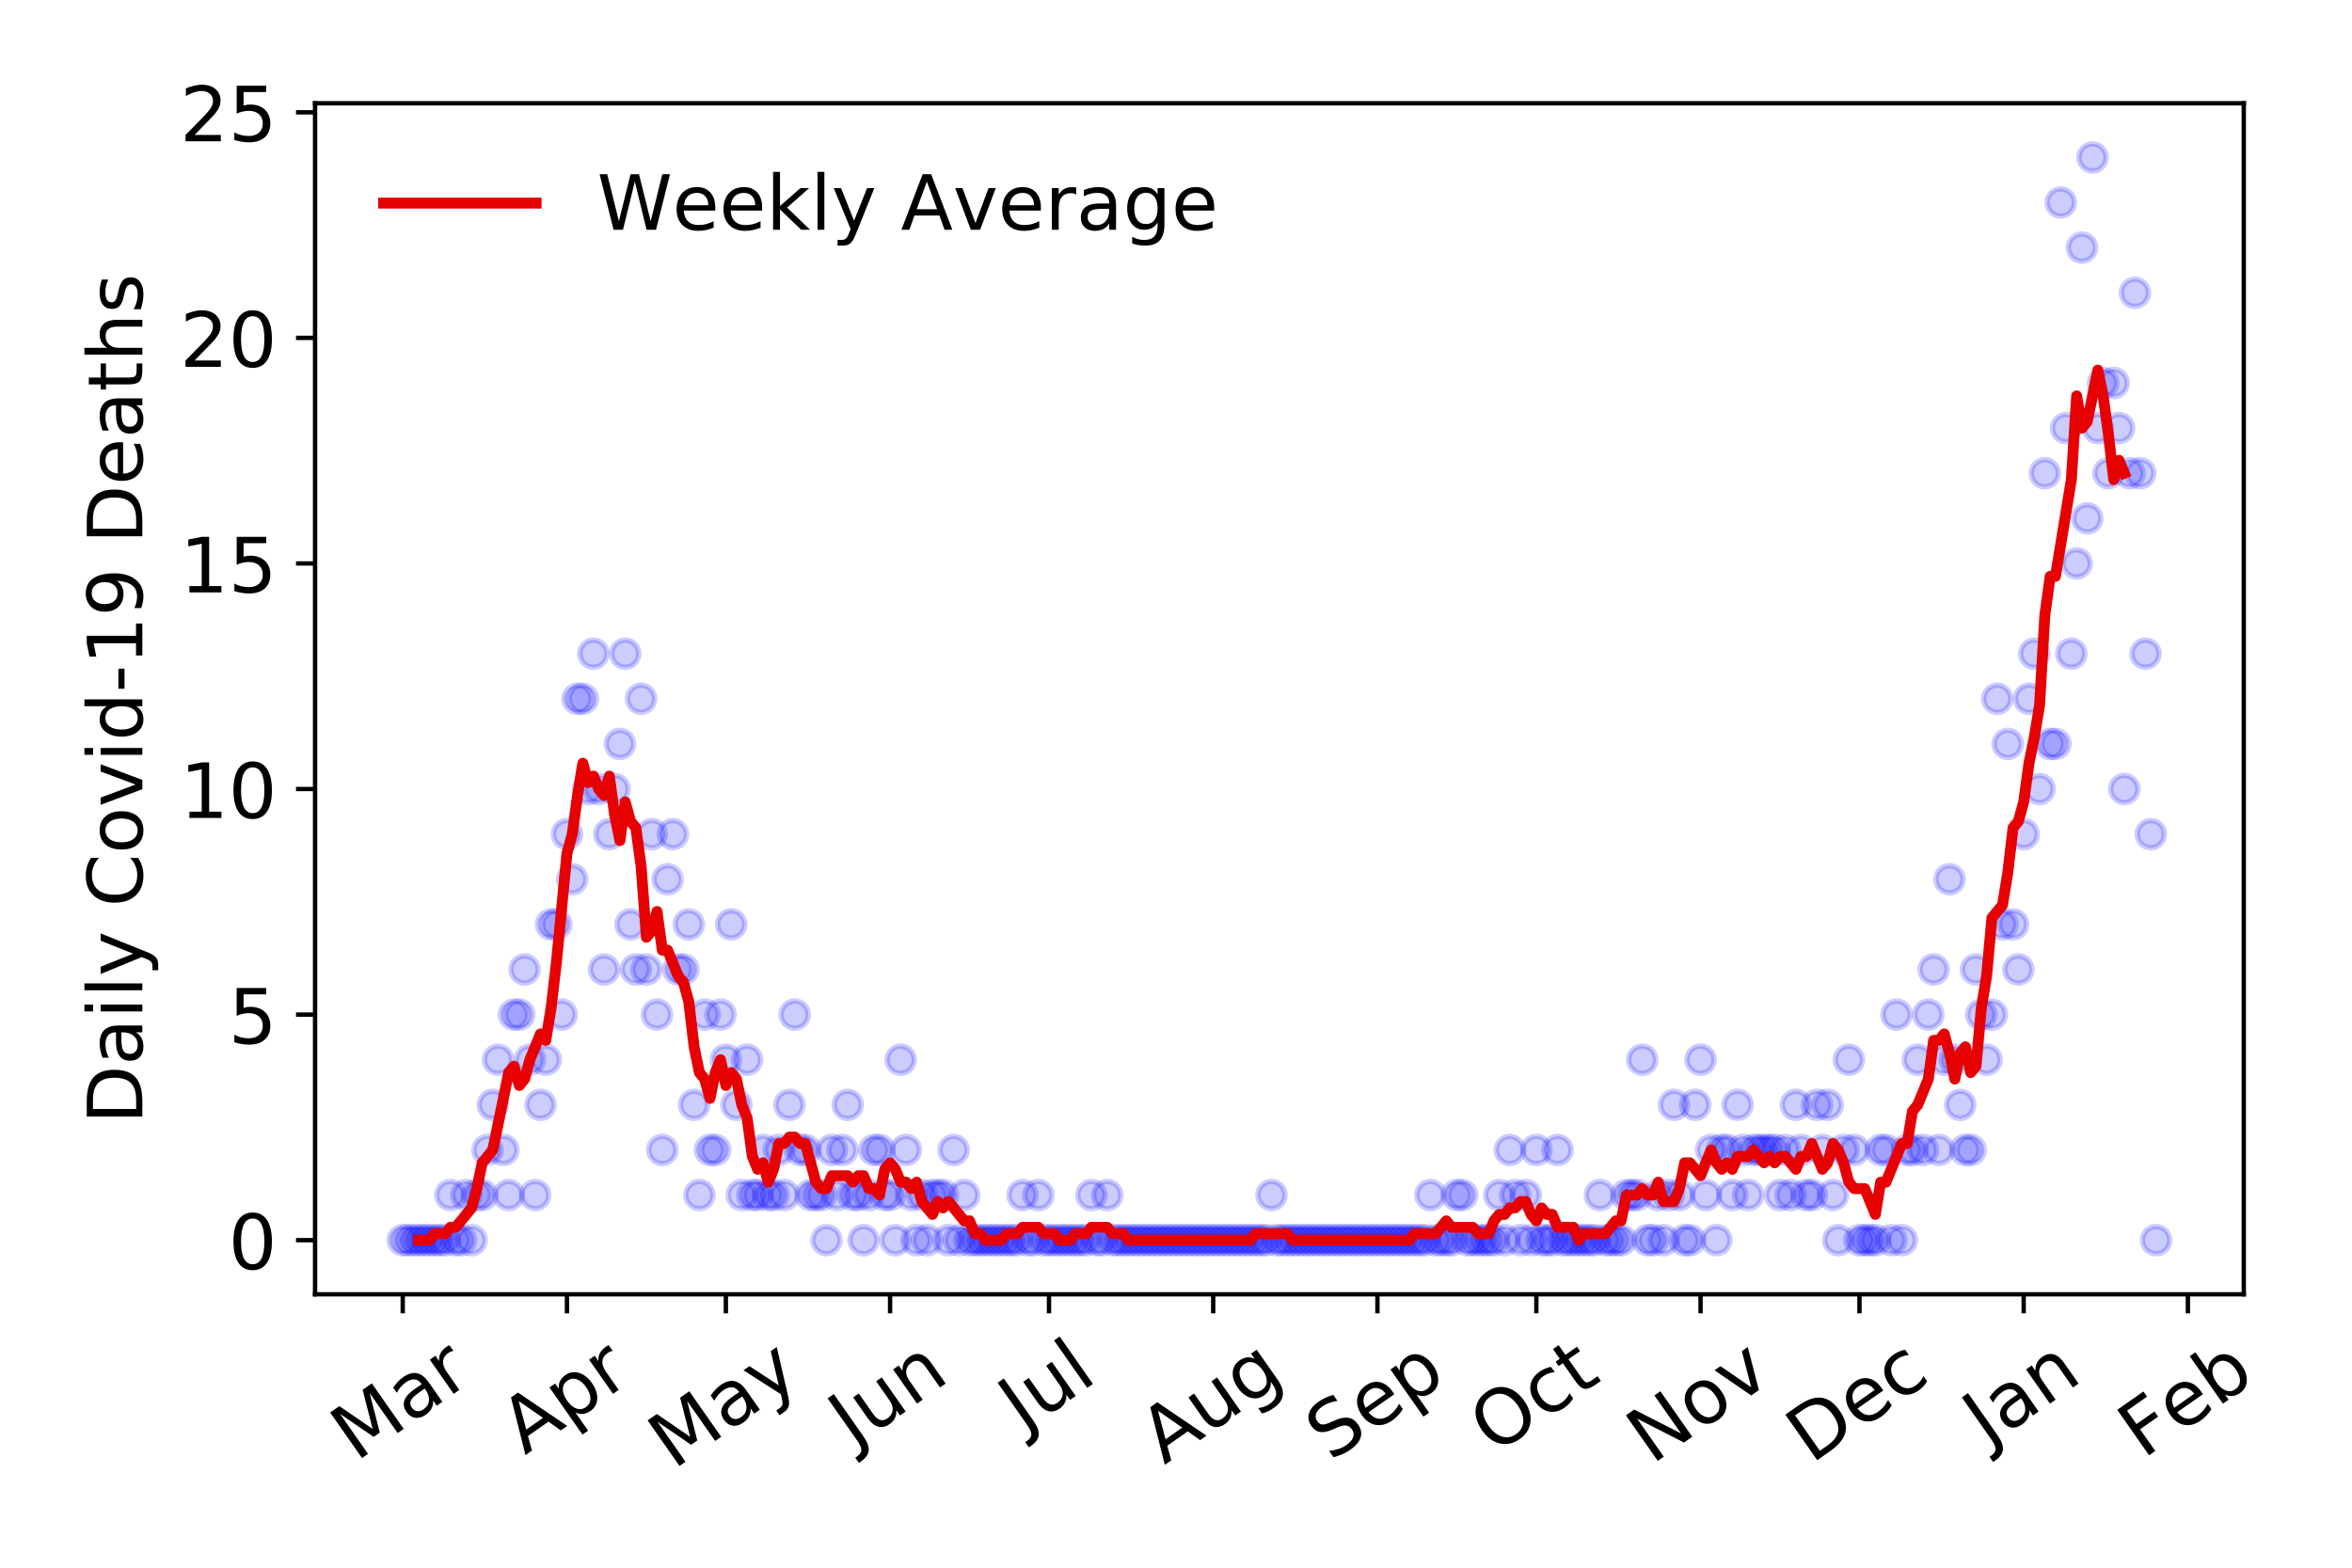 <?xml version="1.0" encoding="utf-8" standalone="no"?>
<!DOCTYPE svg PUBLIC "-//W3C//DTD SVG 1.1//EN"
  "http://www.w3.org/Graphics/SVG/1.1/DTD/svg11.dtd">
<!-- Created with matplotlib (https://matplotlib.org/) -->
<svg height="288pt" version="1.1" viewBox="0 0 432 288" width="432pt" xmlns="http://www.w3.org/2000/svg" xmlns:xlink="http://www.w3.org/1999/xlink">
 <defs>
  <style type="text/css">
*{stroke-linecap:butt;stroke-linejoin:round;}
  </style>
 </defs>
 <g id="figure_1">
  <g id="patch_1">
   <path d="M 0 288 
L 432 288 
L 432 0 
L 0 0 
z
" style="fill:#ffffff;"/>
  </g>
  <g id="axes_1">
   <g id="patch_2">
    <path d="M 57.87 237.778 
L 412.122 237.778 
L 412.122 18.973 
L 57.87 18.973 
z
" style="fill:#ffffff;"/>
   </g>
   <g id="matplotlib.axis_1">
    <g id="xtick_1">
     <g id="line2d_1">
      <defs>
       <path d="M 0 0 
L 0 3.5 
" id="m09d83e0ada" style="stroke:#000000;stroke-width:0.8;"/>
      </defs>
      <g>
       <use style="stroke:#000000;stroke-width:0.8;" x="73.972" xlink:href="#m09d83e0ada" y="237.778"/>
      </g>
     </g>
     <g id="text_1">
      <!-- Mar -->
      <defs>
       <path d="M 9.812 72.906 
L 24.516 72.906 
L 43.109 23.297 
L 61.812 72.906 
L 76.516 72.906 
L 76.516 0 
L 66.891 0 
L 66.891 64.016 
L 48.094 14.016 
L 38.188 14.016 
L 19.391 64.016 
L 19.391 0 
L 9.812 0 
z
" id="DejaVuSans-77"/>
       <path d="M 34.281 27.484 
Q 23.391 27.484 19.188 25 
Q 14.984 22.516 14.984 16.5 
Q 14.984 11.719 18.141 8.906 
Q 21.297 6.109 26.703 6.109 
Q 34.188 6.109 38.703 11.406 
Q 43.219 16.703 43.219 25.484 
L 43.219 27.484 
z
M 52.203 31.203 
L 52.203 0 
L 43.219 0 
L 43.219 8.297 
Q 40.141 3.328 35.547 0.953 
Q 30.953 -1.422 24.312 -1.422 
Q 15.922 -1.422 10.953 3.297 
Q 6 8.016 6 15.922 
Q 6 25.141 12.172 29.828 
Q 18.359 34.516 30.609 34.516 
L 43.219 34.516 
L 43.219 35.406 
Q 43.219 41.609 39.141 45 
Q 35.062 48.391 27.688 48.391 
Q 23 48.391 18.547 47.266 
Q 14.109 46.141 10.016 43.891 
L 10.016 52.203 
Q 14.938 54.109 19.578 55.047 
Q 24.219 56 28.609 56 
Q 40.484 56 46.344 49.844 
Q 52.203 43.703 52.203 31.203 
z
" id="DejaVuSans-97"/>
       <path d="M 41.109 46.297 
Q 39.594 47.172 37.812 47.578 
Q 36.031 48 33.891 48 
Q 26.266 48 22.188 43.047 
Q 18.109 38.094 18.109 28.812 
L 18.109 0 
L 9.078 0 
L 9.078 54.688 
L 18.109 54.688 
L 18.109 46.188 
Q 20.953 51.172 25.484 53.578 
Q 30.031 56 36.531 56 
Q 37.453 56 38.578 55.875 
Q 39.703 55.766 41.062 55.516 
z
" id="DejaVuSans-114"/>
      </defs>
      <g transform="translate(65.37 268.643)rotate(-35)scale(0.14 -0.14)">
       <use xlink:href="#DejaVuSans-77"/>
       <use x="86.279" xlink:href="#DejaVuSans-97"/>
       <use x="147.559" xlink:href="#DejaVuSans-114"/>
      </g>
     </g>
    </g>
    <g id="xtick_2">
     <g id="line2d_2">
      <g>
       <use style="stroke:#000000;stroke-width:0.8;" x="104.134" xlink:href="#m09d83e0ada" y="237.778"/>
      </g>
     </g>
     <g id="text_2">
      <!-- Apr -->
      <defs>
       <path d="M 34.188 63.188 
L 20.797 26.906 
L 47.609 26.906 
z
M 28.609 72.906 
L 39.797 72.906 
L 67.578 0 
L 57.328 0 
L 50.688 18.703 
L 17.828 18.703 
L 11.188 0 
L 0.781 0 
z
" id="DejaVuSans-65"/>
       <path d="M 18.109 8.203 
L 18.109 -20.797 
L 9.078 -20.797 
L 9.078 54.688 
L 18.109 54.688 
L 18.109 46.391 
Q 20.953 51.266 25.266 53.625 
Q 29.594 56 35.594 56 
Q 45.562 56 51.781 48.094 
Q 58.016 40.188 58.016 27.297 
Q 58.016 14.406 51.781 6.484 
Q 45.562 -1.422 35.594 -1.422 
Q 29.594 -1.422 25.266 0.953 
Q 20.953 3.328 18.109 8.203 
z
M 48.688 27.297 
Q 48.688 37.203 44.609 42.844 
Q 40.531 48.484 33.406 48.484 
Q 26.266 48.484 22.188 42.844 
Q 18.109 37.203 18.109 27.297 
Q 18.109 17.391 22.188 11.75 
Q 26.266 6.109 33.406 6.109 
Q 40.531 6.109 44.609 11.75 
Q 48.688 17.391 48.688 27.297 
z
" id="DejaVuSans-112"/>
      </defs>
      <g transform="translate(96.43 267.384)rotate(-35)scale(0.14 -0.14)">
       <use xlink:href="#DejaVuSans-65"/>
       <use x="68.408" xlink:href="#DejaVuSans-112"/>
       <use x="131.885" xlink:href="#DejaVuSans-114"/>
      </g>
     </g>
    </g>
    <g id="xtick_3">
     <g id="line2d_3">
      <g>
       <use style="stroke:#000000;stroke-width:0.8;" x="133.322" xlink:href="#m09d83e0ada" y="237.778"/>
      </g>
     </g>
     <g id="text_3">
      <!-- May -->
      <defs>
       <path d="M 32.172 -5.078 
Q 28.375 -14.844 24.75 -17.812 
Q 21.141 -20.797 15.094 -20.797 
L 7.906 -20.797 
L 7.906 -13.281 
L 13.188 -13.281 
Q 16.891 -13.281 18.938 -11.516 
Q 21 -9.766 23.484 -3.219 
L 25.094 0.875 
L 2.984 54.688 
L 12.5 54.688 
L 29.594 11.922 
L 46.688 54.688 
L 56.203 54.688 
z
" id="DejaVuSans-121"/>
      </defs>
      <g transform="translate(123.683 270.094)rotate(-35)scale(0.14 -0.14)">
       <use xlink:href="#DejaVuSans-77"/>
       <use x="86.279" xlink:href="#DejaVuSans-97"/>
       <use x="147.559" xlink:href="#DejaVuSans-121"/>
      </g>
     </g>
    </g>
    <g id="xtick_4">
     <g id="line2d_4">
      <g>
       <use style="stroke:#000000;stroke-width:0.8;" x="163.484" xlink:href="#m09d83e0ada" y="237.778"/>
      </g>
     </g>
     <g id="text_4">
      <!-- Jun -->
      <defs>
       <path d="M 9.812 72.906 
L 19.672 72.906 
L 19.672 5.078 
Q 19.672 -8.109 14.672 -14.062 
Q 9.672 -20.016 -1.422 -20.016 
L -5.172 -20.016 
L -5.172 -11.719 
L -2.094 -11.719 
Q 4.438 -11.719 7.125 -8.047 
Q 9.812 -4.391 9.812 5.078 
z
" id="DejaVuSans-74"/>
       <path d="M 8.5 21.578 
L 8.5 54.688 
L 17.484 54.688 
L 17.484 21.922 
Q 17.484 14.156 20.5 10.266 
Q 23.531 6.391 29.594 6.391 
Q 36.859 6.391 41.078 11.031 
Q 45.312 15.672 45.312 23.688 
L 45.312 54.688 
L 54.297 54.688 
L 54.297 0 
L 45.312 0 
L 45.312 8.406 
Q 42.047 3.422 37.719 1 
Q 33.406 -1.422 27.688 -1.422 
Q 18.266 -1.422 13.375 4.438 
Q 8.5 10.297 8.5 21.578 
z
M 31.109 56 
z
" id="DejaVuSans-117"/>
       <path d="M 54.891 33.016 
L 54.891 0 
L 45.906 0 
L 45.906 32.719 
Q 45.906 40.484 42.875 44.328 
Q 39.844 48.188 33.797 48.188 
Q 26.516 48.188 22.312 43.547 
Q 18.109 38.922 18.109 30.906 
L 18.109 0 
L 9.078 0 
L 9.078 54.688 
L 18.109 54.688 
L 18.109 46.188 
Q 21.344 51.125 25.703 53.562 
Q 30.078 56 35.797 56 
Q 45.219 56 50.047 50.172 
Q 54.891 44.344 54.891 33.016 
z
" id="DejaVuSans-110"/>
      </defs>
      <g transform="translate(156.74 266.039)rotate(-35)scale(0.14 -0.14)">
       <use xlink:href="#DejaVuSans-74"/>
       <use x="29.492" xlink:href="#DejaVuSans-117"/>
       <use x="92.871" xlink:href="#DejaVuSans-110"/>
      </g>
     </g>
    </g>
    <g id="xtick_5">
     <g id="line2d_5">
      <g>
       <use style="stroke:#000000;stroke-width:0.8;" x="192.672" xlink:href="#m09d83e0ada" y="237.778"/>
      </g>
     </g>
     <g id="text_5">
      <!-- Jul -->
      <defs>
       <path d="M 9.422 75.984 
L 18.406 75.984 
L 18.406 0 
L 9.422 0 
z
" id="DejaVuSans-108"/>
      </defs>
      <g transform="translate(187.97 263.181)rotate(-35)scale(0.14 -0.14)">
       <use xlink:href="#DejaVuSans-74"/>
       <use x="29.492" xlink:href="#DejaVuSans-117"/>
       <use x="92.871" xlink:href="#DejaVuSans-108"/>
      </g>
     </g>
    </g>
    <g id="xtick_6">
     <g id="line2d_6">
      <g>
       <use style="stroke:#000000;stroke-width:0.8;" x="222.834" xlink:href="#m09d83e0ada" y="237.778"/>
      </g>
     </g>
     <g id="text_6">
      <!-- Aug -->
      <defs>
       <path d="M 45.406 27.984 
Q 45.406 37.75 41.375 43.109 
Q 37.359 48.484 30.078 48.484 
Q 22.859 48.484 18.828 43.109 
Q 14.797 37.75 14.797 27.984 
Q 14.797 18.266 18.828 12.891 
Q 22.859 7.516 30.078 7.516 
Q 37.359 7.516 41.375 12.891 
Q 45.406 18.266 45.406 27.984 
z
M 54.391 6.781 
Q 54.391 -7.172 48.188 -13.984 
Q 42 -20.797 29.203 -20.797 
Q 24.469 -20.797 20.266 -20.094 
Q 16.062 -19.391 12.109 -17.922 
L 12.109 -9.188 
Q 16.062 -11.328 19.922 -12.344 
Q 23.781 -13.375 27.781 -13.375 
Q 36.625 -13.375 41.016 -8.766 
Q 45.406 -4.156 45.406 5.172 
L 45.406 9.625 
Q 42.625 4.781 38.281 2.391 
Q 33.938 0 27.875 0 
Q 17.828 0 11.672 7.656 
Q 5.516 15.328 5.516 27.984 
Q 5.516 40.672 11.672 48.328 
Q 17.828 56 27.875 56 
Q 33.938 56 38.281 53.609 
Q 42.625 51.219 45.406 46.391 
L 45.406 54.688 
L 54.391 54.688 
z
" id="DejaVuSans-103"/>
      </defs>
      <g transform="translate(213.853 269.172)rotate(-35)scale(0.14 -0.14)">
       <use xlink:href="#DejaVuSans-65"/>
       <use x="68.408" xlink:href="#DejaVuSans-117"/>
       <use x="131.787" xlink:href="#DejaVuSans-103"/>
      </g>
     </g>
    </g>
    <g id="xtick_7">
     <g id="line2d_7">
      <g>
       <use style="stroke:#000000;stroke-width:0.8;" x="252.996" xlink:href="#m09d83e0ada" y="237.778"/>
      </g>
     </g>
     <g id="text_7">
      <!-- Sep -->
      <defs>
       <path d="M 53.516 70.516 
L 53.516 60.891 
Q 47.906 63.578 42.922 64.891 
Q 37.938 66.219 33.297 66.219 
Q 25.25 66.219 20.875 63.094 
Q 16.5 59.969 16.5 54.203 
Q 16.5 49.359 19.406 46.891 
Q 22.312 44.438 30.422 42.922 
L 36.375 41.703 
Q 47.406 39.594 52.656 34.297 
Q 57.906 29 57.906 20.125 
Q 57.906 9.516 50.797 4.047 
Q 43.703 -1.422 29.984 -1.422 
Q 24.812 -1.422 18.969 -0.25 
Q 13.141 0.922 6.891 3.219 
L 6.891 13.375 
Q 12.891 10.016 18.656 8.297 
Q 24.422 6.594 29.984 6.594 
Q 38.422 6.594 43.016 9.906 
Q 47.609 13.234 47.609 19.391 
Q 47.609 24.75 44.312 27.781 
Q 41.016 30.812 33.5 32.328 
L 27.484 33.5 
Q 16.453 35.688 11.516 40.375 
Q 6.594 45.062 6.594 53.422 
Q 6.594 63.094 13.406 68.656 
Q 20.219 74.219 32.172 74.219 
Q 37.312 74.219 42.625 73.281 
Q 47.953 72.359 53.516 70.516 
z
" id="DejaVuSans-83"/>
       <path d="M 56.203 29.594 
L 56.203 25.203 
L 14.891 25.203 
Q 15.484 15.922 20.484 11.062 
Q 25.484 6.203 34.422 6.203 
Q 39.594 6.203 44.453 7.469 
Q 49.312 8.734 54.109 11.281 
L 54.109 2.781 
Q 49.266 0.734 44.188 -0.344 
Q 39.109 -1.422 33.891 -1.422 
Q 20.797 -1.422 13.156 6.188 
Q 5.516 13.812 5.516 26.812 
Q 5.516 40.234 12.766 48.109 
Q 20.016 56 32.328 56 
Q 43.359 56 49.781 48.891 
Q 56.203 41.797 56.203 29.594 
z
M 47.219 32.234 
Q 47.125 39.594 43.094 43.984 
Q 39.062 48.391 32.422 48.391 
Q 24.906 48.391 20.391 44.141 
Q 15.875 39.891 15.188 32.172 
z
" id="DejaVuSans-101"/>
      </defs>
      <g transform="translate(244.403 268.629)rotate(-35)scale(0.14 -0.14)">
       <use xlink:href="#DejaVuSans-83"/>
       <use x="63.477" xlink:href="#DejaVuSans-101"/>
       <use x="125" xlink:href="#DejaVuSans-112"/>
      </g>
     </g>
    </g>
    <g id="xtick_8">
     <g id="line2d_8">
      <g>
       <use style="stroke:#000000;stroke-width:0.8;" x="282.184" xlink:href="#m09d83e0ada" y="237.778"/>
      </g>
     </g>
     <g id="text_8">
      <!-- Oct -->
      <defs>
       <path d="M 39.406 66.219 
Q 28.656 66.219 22.328 58.203 
Q 16.016 50.203 16.016 36.375 
Q 16.016 22.609 22.328 14.594 
Q 28.656 6.594 39.406 6.594 
Q 50.141 6.594 56.422 14.594 
Q 62.703 22.609 62.703 36.375 
Q 62.703 50.203 56.422 58.203 
Q 50.141 66.219 39.406 66.219 
z
M 39.406 74.219 
Q 54.734 74.219 63.906 63.938 
Q 73.094 53.656 73.094 36.375 
Q 73.094 19.141 63.906 8.859 
Q 54.734 -1.422 39.406 -1.422 
Q 24.031 -1.422 14.812 8.828 
Q 5.609 19.094 5.609 36.375 
Q 5.609 53.656 14.812 63.938 
Q 24.031 74.219 39.406 74.219 
z
" id="DejaVuSans-79"/>
       <path d="M 48.781 52.594 
L 48.781 44.188 
Q 44.969 46.297 41.141 47.344 
Q 37.312 48.391 33.406 48.391 
Q 24.656 48.391 19.812 42.844 
Q 14.984 37.312 14.984 27.297 
Q 14.984 17.281 19.812 11.734 
Q 24.656 6.203 33.406 6.203 
Q 37.312 6.203 41.141 7.25 
Q 44.969 8.297 48.781 10.406 
L 48.781 2.094 
Q 45.016 0.344 40.984 -0.531 
Q 36.969 -1.422 32.422 -1.422 
Q 20.062 -1.422 12.781 6.344 
Q 5.516 14.109 5.516 27.297 
Q 5.516 40.672 12.859 48.328 
Q 20.219 56 33.016 56 
Q 37.156 56 41.109 55.141 
Q 45.062 54.297 48.781 52.594 
z
" id="DejaVuSans-99"/>
       <path d="M 18.312 70.219 
L 18.312 54.688 
L 36.812 54.688 
L 36.812 47.703 
L 18.312 47.703 
L 18.312 18.016 
Q 18.312 11.328 20.141 9.422 
Q 21.969 7.516 27.594 7.516 
L 36.812 7.516 
L 36.812 0 
L 27.594 0 
Q 17.188 0 13.234 3.875 
Q 9.281 7.766 9.281 18.016 
L 9.281 47.703 
L 2.688 47.703 
L 2.688 54.688 
L 9.281 54.688 
L 9.281 70.219 
z
" id="DejaVuSans-116"/>
      </defs>
      <g transform="translate(274.485 267.377)rotate(-35)scale(0.14 -0.14)">
       <use xlink:href="#DejaVuSans-79"/>
       <use x="78.711" xlink:href="#DejaVuSans-99"/>
       <use x="133.691" xlink:href="#DejaVuSans-116"/>
      </g>
     </g>
    </g>
    <g id="xtick_9">
     <g id="line2d_9">
      <g>
       <use style="stroke:#000000;stroke-width:0.8;" x="312.346" xlink:href="#m09d83e0ada" y="237.778"/>
      </g>
     </g>
     <g id="text_9">
      <!-- Nov -->
      <defs>
       <path d="M 9.812 72.906 
L 23.094 72.906 
L 55.422 11.922 
L 55.422 72.906 
L 64.984 72.906 
L 64.984 0 
L 51.703 0 
L 19.391 60.984 
L 19.391 0 
L 9.812 0 
z
" id="DejaVuSans-78"/>
       <path d="M 30.609 48.391 
Q 23.391 48.391 19.188 42.75 
Q 14.984 37.109 14.984 27.297 
Q 14.984 17.484 19.156 11.844 
Q 23.344 6.203 30.609 6.203 
Q 37.797 6.203 41.984 11.859 
Q 46.188 17.531 46.188 27.297 
Q 46.188 37.016 41.984 42.703 
Q 37.797 48.391 30.609 48.391 
z
M 30.609 56 
Q 42.328 56 49.016 48.375 
Q 55.719 40.766 55.719 27.297 
Q 55.719 13.875 49.016 6.219 
Q 42.328 -1.422 30.609 -1.422 
Q 18.844 -1.422 12.172 6.219 
Q 5.516 13.875 5.516 27.297 
Q 5.516 40.766 12.172 48.375 
Q 18.844 56 30.609 56 
z
" id="DejaVuSans-111"/>
       <path d="M 2.984 54.688 
L 12.5 54.688 
L 29.594 8.797 
L 46.688 54.688 
L 56.203 54.688 
L 35.688 0 
L 23.484 0 
z
" id="DejaVuSans-118"/>
      </defs>
      <g transform="translate(303.369 269.166)rotate(-35)scale(0.14 -0.14)">
       <use xlink:href="#DejaVuSans-78"/>
       <use x="74.805" xlink:href="#DejaVuSans-111"/>
       <use x="135.986" xlink:href="#DejaVuSans-118"/>
      </g>
     </g>
    </g>
    <g id="xtick_10">
     <g id="line2d_10">
      <g>
       <use style="stroke:#000000;stroke-width:0.8;" x="341.534" xlink:href="#m09d83e0ada" y="237.778"/>
      </g>
     </g>
     <g id="text_10">
      <!-- Dec -->
      <defs>
       <path d="M 19.672 64.797 
L 19.672 8.109 
L 31.594 8.109 
Q 46.688 8.109 53.688 14.938 
Q 60.688 21.781 60.688 36.531 
Q 60.688 51.172 53.688 57.984 
Q 46.688 64.797 31.594 64.797 
z
M 9.812 72.906 
L 30.078 72.906 
Q 51.266 72.906 61.172 64.094 
Q 71.094 55.281 71.094 36.531 
Q 71.094 17.672 61.125 8.828 
Q 51.172 0 30.078 0 
L 9.812 0 
z
" id="DejaVuSans-68"/>
      </defs>
      <g transform="translate(332.654 269.032)rotate(-35)scale(0.14 -0.14)">
       <use xlink:href="#DejaVuSans-68"/>
       <use x="77.002" xlink:href="#DejaVuSans-101"/>
       <use x="138.525" xlink:href="#DejaVuSans-99"/>
      </g>
     </g>
    </g>
    <g id="xtick_11">
     <g id="line2d_11">
      <g>
       <use style="stroke:#000000;stroke-width:0.8;" x="371.696" xlink:href="#m09d83e0ada" y="237.778"/>
      </g>
     </g>
     <g id="text_11">
      <!-- Jan -->
      <g transform="translate(365.072 265.871)rotate(-35)scale(0.14 -0.14)">
       <use xlink:href="#DejaVuSans-74"/>
       <use x="29.492" xlink:href="#DejaVuSans-97"/>
       <use x="90.771" xlink:href="#DejaVuSans-110"/>
      </g>
     </g>
    </g>
    <g id="xtick_12">
     <g id="line2d_12">
      <g>
       <use style="stroke:#000000;stroke-width:0.8;" x="401.857" xlink:href="#m09d83e0ada" y="237.778"/>
      </g>
     </g>
     <g id="text_12">
      <!-- Feb -->
      <defs>
       <path d="M 9.812 72.906 
L 51.703 72.906 
L 51.703 64.594 
L 19.672 64.594 
L 19.672 43.109 
L 48.578 43.109 
L 48.578 34.812 
L 19.672 34.812 
L 19.672 0 
L 9.812 0 
z
" id="DejaVuSans-70"/>
       <path d="M 48.688 27.297 
Q 48.688 37.203 44.609 42.844 
Q 40.531 48.484 33.406 48.484 
Q 26.266 48.484 22.188 42.844 
Q 18.109 37.203 18.109 27.297 
Q 18.109 17.391 22.188 11.75 
Q 26.266 6.109 33.406 6.109 
Q 40.531 6.109 44.609 11.75 
Q 48.688 17.391 48.688 27.297 
z
M 18.109 46.391 
Q 20.953 51.266 25.266 53.625 
Q 29.594 56 35.594 56 
Q 45.562 56 51.781 48.094 
Q 58.016 40.188 58.016 27.297 
Q 58.016 14.406 51.781 6.484 
Q 45.562 -1.422 35.594 -1.422 
Q 29.594 -1.422 25.266 0.953 
Q 20.953 3.328 18.109 8.203 
L 18.109 0 
L 9.078 0 
L 9.078 75.984 
L 18.109 75.984 
z
" id="DejaVuSans-98"/>
      </defs>
      <g transform="translate(393.611 268.143)rotate(-35)scale(0.14 -0.14)">
       <use xlink:href="#DejaVuSans-70"/>
       <use x="57.441" xlink:href="#DejaVuSans-101"/>
       <use x="118.965" xlink:href="#DejaVuSans-98"/>
      </g>
     </g>
    </g>
   </g>
   <g id="matplotlib.axis_2">
    <g id="ytick_1">
     <g id="line2d_13">
      <defs>
       <path d="M 0 0 
L -3.5 0 
" id="m9b6545cc4b" style="stroke:#000000;stroke-width:0.8;"/>
      </defs>
      <g>
       <use style="stroke:#000000;stroke-width:0.8;" x="57.87" xlink:href="#m9b6545cc4b" y="227.832"/>
      </g>
     </g>
     <g id="text_13">
      <!-- 0 -->
      <defs>
       <path d="M 31.781 66.406 
Q 24.172 66.406 20.328 58.906 
Q 16.5 51.422 16.5 36.375 
Q 16.5 21.391 20.328 13.891 
Q 24.172 6.391 31.781 6.391 
Q 39.453 6.391 43.281 13.891 
Q 47.125 21.391 47.125 36.375 
Q 47.125 51.422 43.281 58.906 
Q 39.453 66.406 31.781 66.406 
z
M 31.781 74.219 
Q 44.047 74.219 50.516 64.516 
Q 56.984 54.828 56.984 36.375 
Q 56.984 17.969 50.516 8.266 
Q 44.047 -1.422 31.781 -1.422 
Q 19.531 -1.422 13.062 8.266 
Q 6.594 17.969 6.594 36.375 
Q 6.594 54.828 13.062 64.516 
Q 19.531 74.219 31.781 74.219 
z
" id="DejaVuSans-48"/>
      </defs>
      <g transform="translate(41.962 233.151)scale(0.14 -0.14)">
       <use xlink:href="#DejaVuSans-48"/>
      </g>
     </g>
    </g>
    <g id="ytick_2">
     <g id="line2d_14">
      <g>
       <use style="stroke:#000000;stroke-width:0.8;" x="57.87" xlink:href="#m9b6545cc4b" y="186.392"/>
      </g>
     </g>
     <g id="text_14">
      <!-- 5 -->
      <defs>
       <path d="M 10.797 72.906 
L 49.516 72.906 
L 49.516 64.594 
L 19.828 64.594 
L 19.828 46.734 
Q 21.969 47.469 24.109 47.828 
Q 26.266 48.188 28.422 48.188 
Q 40.625 48.188 47.75 41.5 
Q 54.891 34.812 54.891 23.391 
Q 54.891 11.625 47.562 5.094 
Q 40.234 -1.422 26.906 -1.422 
Q 22.312 -1.422 17.547 -0.641 
Q 12.797 0.141 7.719 1.703 
L 7.719 11.625 
Q 12.109 9.234 16.797 8.062 
Q 21.484 6.891 26.703 6.891 
Q 35.156 6.891 40.078 11.328 
Q 45.016 15.766 45.016 23.391 
Q 45.016 31 40.078 35.438 
Q 35.156 39.891 26.703 39.891 
Q 22.75 39.891 18.812 39.016 
Q 14.891 38.141 10.797 36.281 
z
" id="DejaVuSans-53"/>
      </defs>
      <g transform="translate(41.962 191.711)scale(0.14 -0.14)">
       <use xlink:href="#DejaVuSans-53"/>
      </g>
     </g>
    </g>
    <g id="ytick_3">
     <g id="line2d_15">
      <g>
       <use style="stroke:#000000;stroke-width:0.8;" x="57.87" xlink:href="#m9b6545cc4b" y="144.952"/>
      </g>
     </g>
     <g id="text_15">
      <!-- 10 -->
      <defs>
       <path d="M 12.406 8.297 
L 28.516 8.297 
L 28.516 63.922 
L 10.984 60.406 
L 10.984 69.391 
L 28.422 72.906 
L 38.281 72.906 
L 38.281 8.297 
L 54.391 8.297 
L 54.391 0 
L 12.406 0 
z
" id="DejaVuSans-49"/>
      </defs>
      <g transform="translate(33.055 150.271)scale(0.14 -0.14)">
       <use xlink:href="#DejaVuSans-49"/>
       <use x="63.623" xlink:href="#DejaVuSans-48"/>
      </g>
     </g>
    </g>
    <g id="ytick_4">
     <g id="line2d_16">
      <g>
       <use style="stroke:#000000;stroke-width:0.8;" x="57.87" xlink:href="#m9b6545cc4b" y="103.511"/>
      </g>
     </g>
     <g id="text_16">
      <!-- 15 -->
      <g transform="translate(33.055 108.83)scale(0.14 -0.14)">
       <use xlink:href="#DejaVuSans-49"/>
       <use x="63.623" xlink:href="#DejaVuSans-53"/>
      </g>
     </g>
    </g>
    <g id="ytick_5">
     <g id="line2d_17">
      <g>
       <use style="stroke:#000000;stroke-width:0.8;" x="57.87" xlink:href="#m9b6545cc4b" y="62.071"/>
      </g>
     </g>
     <g id="text_17">
      <!-- 20 -->
      <defs>
       <path d="M 19.188 8.297 
L 53.609 8.297 
L 53.609 0 
L 7.328 0 
L 7.328 8.297 
Q 12.938 14.109 22.625 23.891 
Q 32.328 33.688 34.812 36.531 
Q 39.547 41.844 41.422 45.531 
Q 43.312 49.219 43.312 52.781 
Q 43.312 58.594 39.234 62.25 
Q 35.156 65.922 28.609 65.922 
Q 23.969 65.922 18.812 64.312 
Q 13.672 62.703 7.812 59.422 
L 7.812 69.391 
Q 13.766 71.781 18.938 73 
Q 24.125 74.219 28.422 74.219 
Q 39.75 74.219 46.484 68.547 
Q 53.219 62.891 53.219 53.422 
Q 53.219 48.922 51.531 44.891 
Q 49.859 40.875 45.406 35.406 
Q 44.188 33.984 37.641 27.219 
Q 31.109 20.453 19.188 8.297 
z
" id="DejaVuSans-50"/>
      </defs>
      <g transform="translate(33.055 67.39)scale(0.14 -0.14)">
       <use xlink:href="#DejaVuSans-50"/>
       <use x="63.623" xlink:href="#DejaVuSans-48"/>
      </g>
     </g>
    </g>
    <g id="ytick_6">
     <g id="line2d_18">
      <g>
       <use style="stroke:#000000;stroke-width:0.8;" x="57.87" xlink:href="#m9b6545cc4b" y="20.63"/>
      </g>
     </g>
     <g id="text_18">
      <!-- 25 -->
      <g transform="translate(33.055 25.949)scale(0.14 -0.14)">
       <use xlink:href="#DejaVuSans-50"/>
       <use x="63.623" xlink:href="#DejaVuSans-53"/>
      </g>
     </g>
    </g>
    <g id="text_19">
     <!-- Daily Covid-19 Deaths -->
     <defs>
      <path d="M 9.422 54.688 
L 18.406 54.688 
L 18.406 0 
L 9.422 0 
z
M 9.422 75.984 
L 18.406 75.984 
L 18.406 64.594 
L 9.422 64.594 
z
" id="DejaVuSans-105"/>
      <path id="DejaVuSans-32"/>
      <path d="M 64.406 67.281 
L 64.406 56.891 
Q 59.422 61.531 53.781 63.812 
Q 48.141 66.109 41.797 66.109 
Q 29.297 66.109 22.656 58.469 
Q 16.016 50.828 16.016 36.375 
Q 16.016 21.969 22.656 14.328 
Q 29.297 6.688 41.797 6.688 
Q 48.141 6.688 53.781 8.984 
Q 59.422 11.281 64.406 15.922 
L 64.406 5.609 
Q 59.234 2.094 53.438 0.328 
Q 47.656 -1.422 41.219 -1.422 
Q 24.656 -1.422 15.125 8.703 
Q 5.609 18.844 5.609 36.375 
Q 5.609 53.953 15.125 64.078 
Q 24.656 74.219 41.219 74.219 
Q 47.75 74.219 53.531 72.484 
Q 59.328 70.75 64.406 67.281 
z
" id="DejaVuSans-67"/>
      <path d="M 45.406 46.391 
L 45.406 75.984 
L 54.391 75.984 
L 54.391 0 
L 45.406 0 
L 45.406 8.203 
Q 42.578 3.328 38.25 0.953 
Q 33.938 -1.422 27.875 -1.422 
Q 17.969 -1.422 11.734 6.484 
Q 5.516 14.406 5.516 27.297 
Q 5.516 40.188 11.734 48.094 
Q 17.969 56 27.875 56 
Q 33.938 56 38.25 53.625 
Q 42.578 51.266 45.406 46.391 
z
M 14.797 27.297 
Q 14.797 17.391 18.875 11.75 
Q 22.953 6.109 30.078 6.109 
Q 37.203 6.109 41.297 11.75 
Q 45.406 17.391 45.406 27.297 
Q 45.406 37.203 41.297 42.844 
Q 37.203 48.484 30.078 48.484 
Q 22.953 48.484 18.875 42.844 
Q 14.797 37.203 14.797 27.297 
z
" id="DejaVuSans-100"/>
      <path d="M 4.891 31.391 
L 31.203 31.391 
L 31.203 23.391 
L 4.891 23.391 
z
" id="DejaVuSans-45"/>
      <path d="M 10.984 1.516 
L 10.984 10.5 
Q 14.703 8.734 18.5 7.812 
Q 22.312 6.891 25.984 6.891 
Q 35.75 6.891 40.891 13.453 
Q 46.047 20.016 46.781 33.406 
Q 43.953 29.203 39.594 26.953 
Q 35.25 24.703 29.984 24.703 
Q 19.047 24.703 12.672 31.312 
Q 6.297 37.938 6.297 49.422 
Q 6.297 60.641 12.938 67.422 
Q 19.578 74.219 30.609 74.219 
Q 43.266 74.219 49.922 64.516 
Q 56.594 54.828 56.594 36.375 
Q 56.594 19.141 48.406 8.859 
Q 40.234 -1.422 26.422 -1.422 
Q 22.703 -1.422 18.891 -0.688 
Q 15.094 0.047 10.984 1.516 
z
M 30.609 32.422 
Q 37.25 32.422 41.125 36.953 
Q 45.016 41.5 45.016 49.422 
Q 45.016 57.281 41.125 61.844 
Q 37.25 66.406 30.609 66.406 
Q 23.969 66.406 20.094 61.844 
Q 16.219 57.281 16.219 49.422 
Q 16.219 41.5 20.094 36.953 
Q 23.969 32.422 30.609 32.422 
z
" id="DejaVuSans-57"/>
      <path d="M 54.891 33.016 
L 54.891 0 
L 45.906 0 
L 45.906 32.719 
Q 45.906 40.484 42.875 44.328 
Q 39.844 48.188 33.797 48.188 
Q 26.516 48.188 22.312 43.547 
Q 18.109 38.922 18.109 30.906 
L 18.109 0 
L 9.078 0 
L 9.078 75.984 
L 18.109 75.984 
L 18.109 46.188 
Q 21.344 51.125 25.703 53.562 
Q 30.078 56 35.797 56 
Q 45.219 56 50.047 50.172 
Q 54.891 44.344 54.891 33.016 
z
" id="DejaVuSans-104"/>
      <path d="M 44.281 53.078 
L 44.281 44.578 
Q 40.484 46.531 36.375 47.5 
Q 32.281 48.484 27.875 48.484 
Q 21.188 48.484 17.844 46.438 
Q 14.5 44.391 14.5 40.281 
Q 14.5 37.156 16.891 35.375 
Q 19.281 33.594 26.516 31.984 
L 29.594 31.297 
Q 39.156 29.25 43.188 25.516 
Q 47.219 21.781 47.219 15.094 
Q 47.219 7.469 41.188 3.016 
Q 35.156 -1.422 24.609 -1.422 
Q 20.219 -1.422 15.453 -0.562 
Q 10.688 0.297 5.422 2 
L 5.422 11.281 
Q 10.406 8.688 15.234 7.391 
Q 20.062 6.109 24.812 6.109 
Q 31.156 6.109 34.562 8.281 
Q 37.984 10.453 37.984 14.406 
Q 37.984 18.062 35.516 20.016 
Q 33.062 21.969 24.703 23.781 
L 21.578 24.516 
Q 13.234 26.266 9.516 29.906 
Q 5.812 33.547 5.812 39.891 
Q 5.812 47.609 11.281 51.797 
Q 16.75 56 26.812 56 
Q 31.781 56 36.172 55.266 
Q 40.578 54.547 44.281 53.078 
z
" id="DejaVuSans-115"/>
     </defs>
     <g transform="translate(26.143 206.487)rotate(-90)scale(0.14 -0.14)">
      <use xlink:href="#DejaVuSans-68"/>
      <use x="77.002" xlink:href="#DejaVuSans-97"/>
      <use x="138.281" xlink:href="#DejaVuSans-105"/>
      <use x="166.064" xlink:href="#DejaVuSans-108"/>
      <use x="193.848" xlink:href="#DejaVuSans-121"/>
      <use x="253.027" xlink:href="#DejaVuSans-32"/>
      <use x="284.814" xlink:href="#DejaVuSans-67"/>
      <use x="354.639" xlink:href="#DejaVuSans-111"/>
      <use x="415.82" xlink:href="#DejaVuSans-118"/>
      <use x="475" xlink:href="#DejaVuSans-105"/>
      <use x="502.783" xlink:href="#DejaVuSans-100"/>
      <use x="566.26" xlink:href="#DejaVuSans-45"/>
      <use x="602.344" xlink:href="#DejaVuSans-49"/>
      <use x="665.967" xlink:href="#DejaVuSans-57"/>
      <use x="729.59" xlink:href="#DejaVuSans-32"/>
      <use x="761.377" xlink:href="#DejaVuSans-68"/>
      <use x="838.379" xlink:href="#DejaVuSans-101"/>
      <use x="899.902" xlink:href="#DejaVuSans-97"/>
      <use x="961.182" xlink:href="#DejaVuSans-116"/>
      <use x="1000.391" xlink:href="#DejaVuSans-104"/>
      <use x="1063.77" xlink:href="#DejaVuSans-115"/>
     </g>
    </g>
   </g>
   <g id="line2d_19">
    <defs>
     <path d="M 0 2.5 
C 0.663 2.5 1.299 2.237 1.768 1.768 
C 2.237 1.299 2.5 0.663 2.5 0 
C 2.5 -0.663 2.237 -1.299 1.768 -1.768 
C 1.299 -2.237 0.663 -2.5 0 -2.5 
C -0.663 -2.5 -1.299 -2.237 -1.768 -1.768 
C -2.237 -1.299 -2.5 -0.663 -2.5 0 
C -2.5 0.663 -2.237 1.299 -1.768 1.768 
C -1.299 2.237 -0.663 2.5 0 2.5 
z
" id="mf9a71ec856" style="stroke:#0000ff;stroke-opacity:0.2;"/>
    </defs>
    <g clip-path="url(#p7a25b2deb8)">
     <use style="fill:#0000ff;fill-opacity:0.2;stroke:#0000ff;stroke-opacity:0.2;" x="73.972" xlink:href="#mf9a71ec856" y="227.832"/>
     <use style="fill:#0000ff;fill-opacity:0.2;stroke:#0000ff;stroke-opacity:0.2;" x="74.945" xlink:href="#mf9a71ec856" y="227.832"/>
     <use style="fill:#0000ff;fill-opacity:0.2;stroke:#0000ff;stroke-opacity:0.2;" x="75.918" xlink:href="#mf9a71ec856" y="227.832"/>
     <use style="fill:#0000ff;fill-opacity:0.2;stroke:#0000ff;stroke-opacity:0.2;" x="76.891" xlink:href="#mf9a71ec856" y="227.832"/>
     <use style="fill:#0000ff;fill-opacity:0.2;stroke:#0000ff;stroke-opacity:0.2;" x="77.864" xlink:href="#mf9a71ec856" y="227.832"/>
     <use style="fill:#0000ff;fill-opacity:0.2;stroke:#0000ff;stroke-opacity:0.2;" x="78.837" xlink:href="#mf9a71ec856" y="227.832"/>
     <use style="fill:#0000ff;fill-opacity:0.2;stroke:#0000ff;stroke-opacity:0.2;" x="79.81" xlink:href="#mf9a71ec856" y="227.832"/>
     <use style="fill:#0000ff;fill-opacity:0.2;stroke:#0000ff;stroke-opacity:0.2;" x="80.783" xlink:href="#mf9a71ec856" y="227.832"/>
     <use style="fill:#0000ff;fill-opacity:0.2;stroke:#0000ff;stroke-opacity:0.2;" x="81.756" xlink:href="#mf9a71ec856" y="227.832"/>
     <use style="fill:#0000ff;fill-opacity:0.2;stroke:#0000ff;stroke-opacity:0.2;" x="82.729" xlink:href="#mf9a71ec856" y="219.544"/>
     <use style="fill:#0000ff;fill-opacity:0.2;stroke:#0000ff;stroke-opacity:0.2;" x="83.702" xlink:href="#mf9a71ec856" y="227.832"/>
     <use style="fill:#0000ff;fill-opacity:0.2;stroke:#0000ff;stroke-opacity:0.2;" x="84.675" xlink:href="#mf9a71ec856" y="227.832"/>
     <use style="fill:#0000ff;fill-opacity:0.2;stroke:#0000ff;stroke-opacity:0.2;" x="85.648" xlink:href="#mf9a71ec856" y="219.544"/>
     <use style="fill:#0000ff;fill-opacity:0.2;stroke:#0000ff;stroke-opacity:0.2;" x="86.621" xlink:href="#mf9a71ec856" y="227.832"/>
     <use style="fill:#0000ff;fill-opacity:0.2;stroke:#0000ff;stroke-opacity:0.2;" x="87.594" xlink:href="#mf9a71ec856" y="219.544"/>
     <use style="fill:#0000ff;fill-opacity:0.2;stroke:#0000ff;stroke-opacity:0.2;" x="88.567" xlink:href="#mf9a71ec856" y="219.544"/>
     <use style="fill:#0000ff;fill-opacity:0.2;stroke:#0000ff;stroke-opacity:0.2;" x="89.54" xlink:href="#mf9a71ec856" y="211.256"/>
     <use style="fill:#0000ff;fill-opacity:0.2;stroke:#0000ff;stroke-opacity:0.2;" x="90.513" xlink:href="#mf9a71ec856" y="202.968"/>
     <use style="fill:#0000ff;fill-opacity:0.2;stroke:#0000ff;stroke-opacity:0.2;" x="91.485" xlink:href="#mf9a71ec856" y="194.68"/>
     <use style="fill:#0000ff;fill-opacity:0.2;stroke:#0000ff;stroke-opacity:0.2;" x="92.458" xlink:href="#mf9a71ec856" y="211.256"/>
     <use style="fill:#0000ff;fill-opacity:0.2;stroke:#0000ff;stroke-opacity:0.2;" x="93.431" xlink:href="#mf9a71ec856" y="219.544"/>
     <use style="fill:#0000ff;fill-opacity:0.2;stroke:#0000ff;stroke-opacity:0.2;" x="94.404" xlink:href="#mf9a71ec856" y="186.392"/>
     <use style="fill:#0000ff;fill-opacity:0.2;stroke:#0000ff;stroke-opacity:0.2;" x="95.377" xlink:href="#mf9a71ec856" y="186.392"/>
     <use style="fill:#0000ff;fill-opacity:0.2;stroke:#0000ff;stroke-opacity:0.2;" x="96.35" xlink:href="#mf9a71ec856" y="178.104"/>
     <use style="fill:#0000ff;fill-opacity:0.2;stroke:#0000ff;stroke-opacity:0.2;" x="97.323" xlink:href="#mf9a71ec856" y="194.68"/>
     <use style="fill:#0000ff;fill-opacity:0.2;stroke:#0000ff;stroke-opacity:0.2;" x="98.296" xlink:href="#mf9a71ec856" y="219.544"/>
     <use style="fill:#0000ff;fill-opacity:0.2;stroke:#0000ff;stroke-opacity:0.2;" x="99.269" xlink:href="#mf9a71ec856" y="202.968"/>
     <use style="fill:#0000ff;fill-opacity:0.2;stroke:#0000ff;stroke-opacity:0.2;" x="100.242" xlink:href="#mf9a71ec856" y="194.68"/>
     <use style="fill:#0000ff;fill-opacity:0.2;stroke:#0000ff;stroke-opacity:0.2;" x="101.215" xlink:href="#mf9a71ec856" y="169.816"/>
     <use style="fill:#0000ff;fill-opacity:0.2;stroke:#0000ff;stroke-opacity:0.2;" x="102.188" xlink:href="#mf9a71ec856" y="169.816"/>
     <use style="fill:#0000ff;fill-opacity:0.2;stroke:#0000ff;stroke-opacity:0.2;" x="103.161" xlink:href="#mf9a71ec856" y="186.392"/>
     <use style="fill:#0000ff;fill-opacity:0.2;stroke:#0000ff;stroke-opacity:0.2;" x="104.134" xlink:href="#mf9a71ec856" y="153.24"/>
     <use style="fill:#0000ff;fill-opacity:0.2;stroke:#0000ff;stroke-opacity:0.2;" x="105.107" xlink:href="#mf9a71ec856" y="161.528"/>
     <use style="fill:#0000ff;fill-opacity:0.2;stroke:#0000ff;stroke-opacity:0.2;" x="106.08" xlink:href="#mf9a71ec856" y="128.375"/>
     <use style="fill:#0000ff;fill-opacity:0.2;stroke:#0000ff;stroke-opacity:0.2;" x="107.053" xlink:href="#mf9a71ec856" y="128.375"/>
     <use style="fill:#0000ff;fill-opacity:0.2;stroke:#0000ff;stroke-opacity:0.2;" x="108.026" xlink:href="#mf9a71ec856" y="144.952"/>
     <use style="fill:#0000ff;fill-opacity:0.2;stroke:#0000ff;stroke-opacity:0.2;" x="108.999" xlink:href="#mf9a71ec856" y="120.087"/>
     <use style="fill:#0000ff;fill-opacity:0.2;stroke:#0000ff;stroke-opacity:0.2;" x="109.972" xlink:href="#mf9a71ec856" y="144.952"/>
     <use style="fill:#0000ff;fill-opacity:0.2;stroke:#0000ff;stroke-opacity:0.2;" x="110.945" xlink:href="#mf9a71ec856" y="178.104"/>
     <use style="fill:#0000ff;fill-opacity:0.2;stroke:#0000ff;stroke-opacity:0.2;" x="111.917" xlink:href="#mf9a71ec856" y="153.24"/>
     <use style="fill:#0000ff;fill-opacity:0.2;stroke:#0000ff;stroke-opacity:0.2;" x="112.89" xlink:href="#mf9a71ec856" y="144.952"/>
     <use style="fill:#0000ff;fill-opacity:0.2;stroke:#0000ff;stroke-opacity:0.2;" x="113.863" xlink:href="#mf9a71ec856" y="136.664"/>
     <use style="fill:#0000ff;fill-opacity:0.2;stroke:#0000ff;stroke-opacity:0.2;" x="114.836" xlink:href="#mf9a71ec856" y="120.087"/>
     <use style="fill:#0000ff;fill-opacity:0.2;stroke:#0000ff;stroke-opacity:0.2;" x="115.809" xlink:href="#mf9a71ec856" y="169.816"/>
     <use style="fill:#0000ff;fill-opacity:0.2;stroke:#0000ff;stroke-opacity:0.2;" x="116.782" xlink:href="#mf9a71ec856" y="178.104"/>
     <use style="fill:#0000ff;fill-opacity:0.2;stroke:#0000ff;stroke-opacity:0.2;" x="117.755" xlink:href="#mf9a71ec856" y="128.375"/>
     <use style="fill:#0000ff;fill-opacity:0.2;stroke:#0000ff;stroke-opacity:0.2;" x="118.728" xlink:href="#mf9a71ec856" y="178.104"/>
     <use style="fill:#0000ff;fill-opacity:0.2;stroke:#0000ff;stroke-opacity:0.2;" x="119.701" xlink:href="#mf9a71ec856" y="153.24"/>
     <use style="fill:#0000ff;fill-opacity:0.2;stroke:#0000ff;stroke-opacity:0.2;" x="120.674" xlink:href="#mf9a71ec856" y="186.392"/>
     <use style="fill:#0000ff;fill-opacity:0.2;stroke:#0000ff;stroke-opacity:0.2;" x="121.647" xlink:href="#mf9a71ec856" y="211.256"/>
     <use style="fill:#0000ff;fill-opacity:0.2;stroke:#0000ff;stroke-opacity:0.2;" x="122.62" xlink:href="#mf9a71ec856" y="161.528"/>
     <use style="fill:#0000ff;fill-opacity:0.2;stroke:#0000ff;stroke-opacity:0.2;" x="123.593" xlink:href="#mf9a71ec856" y="153.24"/>
     <use style="fill:#0000ff;fill-opacity:0.2;stroke:#0000ff;stroke-opacity:0.2;" x="124.566" xlink:href="#mf9a71ec856" y="178.104"/>
     <use style="fill:#0000ff;fill-opacity:0.2;stroke:#0000ff;stroke-opacity:0.2;" x="125.539" xlink:href="#mf9a71ec856" y="178.104"/>
     <use style="fill:#0000ff;fill-opacity:0.2;stroke:#0000ff;stroke-opacity:0.2;" x="126.512" xlink:href="#mf9a71ec856" y="169.816"/>
     <use style="fill:#0000ff;fill-opacity:0.2;stroke:#0000ff;stroke-opacity:0.2;" x="127.485" xlink:href="#mf9a71ec856" y="202.968"/>
     <use style="fill:#0000ff;fill-opacity:0.2;stroke:#0000ff;stroke-opacity:0.2;" x="128.458" xlink:href="#mf9a71ec856" y="219.544"/>
     <use style="fill:#0000ff;fill-opacity:0.2;stroke:#0000ff;stroke-opacity:0.2;" x="129.431" xlink:href="#mf9a71ec856" y="186.392"/>
     <use style="fill:#0000ff;fill-opacity:0.2;stroke:#0000ff;stroke-opacity:0.2;" x="130.404" xlink:href="#mf9a71ec856" y="211.256"/>
     <use style="fill:#0000ff;fill-opacity:0.2;stroke:#0000ff;stroke-opacity:0.2;" x="131.377" xlink:href="#mf9a71ec856" y="211.256"/>
     <use style="fill:#0000ff;fill-opacity:0.2;stroke:#0000ff;stroke-opacity:0.2;" x="132.349" xlink:href="#mf9a71ec856" y="186.392"/>
     <use style="fill:#0000ff;fill-opacity:0.2;stroke:#0000ff;stroke-opacity:0.2;" x="133.322" xlink:href="#mf9a71ec856" y="194.68"/>
     <use style="fill:#0000ff;fill-opacity:0.2;stroke:#0000ff;stroke-opacity:0.2;" x="134.295" xlink:href="#mf9a71ec856" y="169.816"/>
     <use style="fill:#0000ff;fill-opacity:0.2;stroke:#0000ff;stroke-opacity:0.2;" x="135.268" xlink:href="#mf9a71ec856" y="202.968"/>
     <use style="fill:#0000ff;fill-opacity:0.2;stroke:#0000ff;stroke-opacity:0.2;" x="136.241" xlink:href="#mf9a71ec856" y="219.544"/>
     <use style="fill:#0000ff;fill-opacity:0.2;stroke:#0000ff;stroke-opacity:0.2;" x="137.214" xlink:href="#mf9a71ec856" y="194.68"/>
     <use style="fill:#0000ff;fill-opacity:0.2;stroke:#0000ff;stroke-opacity:0.2;" x="138.187" xlink:href="#mf9a71ec856" y="219.544"/>
     <use style="fill:#0000ff;fill-opacity:0.2;stroke:#0000ff;stroke-opacity:0.2;" x="139.16" xlink:href="#mf9a71ec856" y="219.544"/>
     <use style="fill:#0000ff;fill-opacity:0.2;stroke:#0000ff;stroke-opacity:0.2;" x="140.133" xlink:href="#mf9a71ec856" y="211.256"/>
     <use style="fill:#0000ff;fill-opacity:0.2;stroke:#0000ff;stroke-opacity:0.2;" x="141.106" xlink:href="#mf9a71ec856" y="219.544"/>
     <use style="fill:#0000ff;fill-opacity:0.2;stroke:#0000ff;stroke-opacity:0.2;" x="142.079" xlink:href="#mf9a71ec856" y="219.544"/>
     <use style="fill:#0000ff;fill-opacity:0.2;stroke:#0000ff;stroke-opacity:0.2;" x="143.052" xlink:href="#mf9a71ec856" y="211.256"/>
     <use style="fill:#0000ff;fill-opacity:0.2;stroke:#0000ff;stroke-opacity:0.2;" x="144.025" xlink:href="#mf9a71ec856" y="219.544"/>
     <use style="fill:#0000ff;fill-opacity:0.2;stroke:#0000ff;stroke-opacity:0.2;" x="144.998" xlink:href="#mf9a71ec856" y="202.968"/>
     <use style="fill:#0000ff;fill-opacity:0.2;stroke:#0000ff;stroke-opacity:0.2;" x="145.971" xlink:href="#mf9a71ec856" y="186.392"/>
     <use style="fill:#0000ff;fill-opacity:0.2;stroke:#0000ff;stroke-opacity:0.2;" x="146.944" xlink:href="#mf9a71ec856" y="211.256"/>
     <use style="fill:#0000ff;fill-opacity:0.2;stroke:#0000ff;stroke-opacity:0.2;" x="147.917" xlink:href="#mf9a71ec856" y="211.256"/>
     <use style="fill:#0000ff;fill-opacity:0.2;stroke:#0000ff;stroke-opacity:0.2;" x="148.89" xlink:href="#mf9a71ec856" y="219.544"/>
     <use style="fill:#0000ff;fill-opacity:0.2;stroke:#0000ff;stroke-opacity:0.2;" x="149.863" xlink:href="#mf9a71ec856" y="219.544"/>
     <use style="fill:#0000ff;fill-opacity:0.2;stroke:#0000ff;stroke-opacity:0.2;" x="150.836" xlink:href="#mf9a71ec856" y="219.544"/>
     <use style="fill:#0000ff;fill-opacity:0.2;stroke:#0000ff;stroke-opacity:0.2;" x="151.809" xlink:href="#mf9a71ec856" y="227.832"/>
     <use style="fill:#0000ff;fill-opacity:0.2;stroke:#0000ff;stroke-opacity:0.2;" x="152.781" xlink:href="#mf9a71ec856" y="211.256"/>
     <use style="fill:#0000ff;fill-opacity:0.2;stroke:#0000ff;stroke-opacity:0.2;" x="153.754" xlink:href="#mf9a71ec856" y="219.544"/>
     <use style="fill:#0000ff;fill-opacity:0.2;stroke:#0000ff;stroke-opacity:0.2;" x="154.727" xlink:href="#mf9a71ec856" y="211.256"/>
     <use style="fill:#0000ff;fill-opacity:0.2;stroke:#0000ff;stroke-opacity:0.2;" x="155.7" xlink:href="#mf9a71ec856" y="202.968"/>
     <use style="fill:#0000ff;fill-opacity:0.2;stroke:#0000ff;stroke-opacity:0.2;" x="156.673" xlink:href="#mf9a71ec856" y="219.544"/>
     <use style="fill:#0000ff;fill-opacity:0.2;stroke:#0000ff;stroke-opacity:0.2;" x="157.646" xlink:href="#mf9a71ec856" y="219.544"/>
     <use style="fill:#0000ff;fill-opacity:0.2;stroke:#0000ff;stroke-opacity:0.2;" x="158.619" xlink:href="#mf9a71ec856" y="227.832"/>
     <use style="fill:#0000ff;fill-opacity:0.2;stroke:#0000ff;stroke-opacity:0.2;" x="159.592" xlink:href="#mf9a71ec856" y="219.544"/>
     <use style="fill:#0000ff;fill-opacity:0.2;stroke:#0000ff;stroke-opacity:0.2;" x="160.565" xlink:href="#mf9a71ec856" y="211.256"/>
     <use style="fill:#0000ff;fill-opacity:0.2;stroke:#0000ff;stroke-opacity:0.2;" x="161.538" xlink:href="#mf9a71ec856" y="211.256"/>
     <use style="fill:#0000ff;fill-opacity:0.2;stroke:#0000ff;stroke-opacity:0.2;" x="162.511" xlink:href="#mf9a71ec856" y="219.544"/>
     <use style="fill:#0000ff;fill-opacity:0.2;stroke:#0000ff;stroke-opacity:0.2;" x="163.484" xlink:href="#mf9a71ec856" y="219.544"/>
     <use style="fill:#0000ff;fill-opacity:0.2;stroke:#0000ff;stroke-opacity:0.2;" x="164.457" xlink:href="#mf9a71ec856" y="227.832"/>
     <use style="fill:#0000ff;fill-opacity:0.2;stroke:#0000ff;stroke-opacity:0.2;" x="165.43" xlink:href="#mf9a71ec856" y="194.68"/>
     <use style="fill:#0000ff;fill-opacity:0.2;stroke:#0000ff;stroke-opacity:0.2;" x="166.403" xlink:href="#mf9a71ec856" y="211.256"/>
     <use style="fill:#0000ff;fill-opacity:0.2;stroke:#0000ff;stroke-opacity:0.2;" x="167.376" xlink:href="#mf9a71ec856" y="219.544"/>
     <use style="fill:#0000ff;fill-opacity:0.2;stroke:#0000ff;stroke-opacity:0.2;" x="168.349" xlink:href="#mf9a71ec856" y="227.832"/>
     <use style="fill:#0000ff;fill-opacity:0.2;stroke:#0000ff;stroke-opacity:0.2;" x="169.322" xlink:href="#mf9a71ec856" y="219.544"/>
     <use style="fill:#0000ff;fill-opacity:0.2;stroke:#0000ff;stroke-opacity:0.2;" x="170.295" xlink:href="#mf9a71ec856" y="227.832"/>
     <use style="fill:#0000ff;fill-opacity:0.2;stroke:#0000ff;stroke-opacity:0.2;" x="171.268" xlink:href="#mf9a71ec856" y="219.544"/>
     <use style="fill:#0000ff;fill-opacity:0.2;stroke:#0000ff;stroke-opacity:0.2;" x="172.24" xlink:href="#mf9a71ec856" y="219.544"/>
     <use style="fill:#0000ff;fill-opacity:0.2;stroke:#0000ff;stroke-opacity:0.2;" x="173.213" xlink:href="#mf9a71ec856" y="219.544"/>
     <use style="fill:#0000ff;fill-opacity:0.2;stroke:#0000ff;stroke-opacity:0.2;" x="174.186" xlink:href="#mf9a71ec856" y="227.832"/>
     <use style="fill:#0000ff;fill-opacity:0.2;stroke:#0000ff;stroke-opacity:0.2;" x="175.159" xlink:href="#mf9a71ec856" y="211.256"/>
     <use style="fill:#0000ff;fill-opacity:0.2;stroke:#0000ff;stroke-opacity:0.2;" x="176.132" xlink:href="#mf9a71ec856" y="227.832"/>
     <use style="fill:#0000ff;fill-opacity:0.2;stroke:#0000ff;stroke-opacity:0.2;" x="177.105" xlink:href="#mf9a71ec856" y="219.544"/>
     <use style="fill:#0000ff;fill-opacity:0.2;stroke:#0000ff;stroke-opacity:0.2;" x="178.078" xlink:href="#mf9a71ec856" y="227.832"/>
     <use style="fill:#0000ff;fill-opacity:0.2;stroke:#0000ff;stroke-opacity:0.2;" x="179.051" xlink:href="#mf9a71ec856" y="227.832"/>
     <use style="fill:#0000ff;fill-opacity:0.2;stroke:#0000ff;stroke-opacity:0.2;" x="180.024" xlink:href="#mf9a71ec856" y="227.832"/>
     <use style="fill:#0000ff;fill-opacity:0.2;stroke:#0000ff;stroke-opacity:0.2;" x="180.997" xlink:href="#mf9a71ec856" y="227.832"/>
     <use style="fill:#0000ff;fill-opacity:0.2;stroke:#0000ff;stroke-opacity:0.2;" x="181.97" xlink:href="#mf9a71ec856" y="227.832"/>
     <use style="fill:#0000ff;fill-opacity:0.2;stroke:#0000ff;stroke-opacity:0.2;" x="182.943" xlink:href="#mf9a71ec856" y="227.832"/>
     <use style="fill:#0000ff;fill-opacity:0.2;stroke:#0000ff;stroke-opacity:0.2;" x="183.916" xlink:href="#mf9a71ec856" y="227.832"/>
     <use style="fill:#0000ff;fill-opacity:0.2;stroke:#0000ff;stroke-opacity:0.2;" x="184.889" xlink:href="#mf9a71ec856" y="227.832"/>
     <use style="fill:#0000ff;fill-opacity:0.2;stroke:#0000ff;stroke-opacity:0.2;" x="185.862" xlink:href="#mf9a71ec856" y="227.832"/>
     <use style="fill:#0000ff;fill-opacity:0.2;stroke:#0000ff;stroke-opacity:0.2;" x="186.835" xlink:href="#mf9a71ec856" y="227.832"/>
     <use style="fill:#0000ff;fill-opacity:0.2;stroke:#0000ff;stroke-opacity:0.2;" x="187.808" xlink:href="#mf9a71ec856" y="219.544"/>
     <use style="fill:#0000ff;fill-opacity:0.2;stroke:#0000ff;stroke-opacity:0.2;" x="188.781" xlink:href="#mf9a71ec856" y="227.832"/>
     <use style="fill:#0000ff;fill-opacity:0.2;stroke:#0000ff;stroke-opacity:0.2;" x="189.754" xlink:href="#mf9a71ec856" y="227.832"/>
     <use style="fill:#0000ff;fill-opacity:0.2;stroke:#0000ff;stroke-opacity:0.2;" x="190.727" xlink:href="#mf9a71ec856" y="219.544"/>
     <use style="fill:#0000ff;fill-opacity:0.2;stroke:#0000ff;stroke-opacity:0.2;" x="191.7" xlink:href="#mf9a71ec856" y="227.832"/>
     <use style="fill:#0000ff;fill-opacity:0.2;stroke:#0000ff;stroke-opacity:0.2;" x="192.672" xlink:href="#mf9a71ec856" y="227.832"/>
     <use style="fill:#0000ff;fill-opacity:0.2;stroke:#0000ff;stroke-opacity:0.2;" x="193.645" xlink:href="#mf9a71ec856" y="227.832"/>
     <use style="fill:#0000ff;fill-opacity:0.2;stroke:#0000ff;stroke-opacity:0.2;" x="194.618" xlink:href="#mf9a71ec856" y="227.832"/>
     <use style="fill:#0000ff;fill-opacity:0.2;stroke:#0000ff;stroke-opacity:0.2;" x="195.591" xlink:href="#mf9a71ec856" y="227.832"/>
     <use style="fill:#0000ff;fill-opacity:0.2;stroke:#0000ff;stroke-opacity:0.2;" x="196.564" xlink:href="#mf9a71ec856" y="227.832"/>
     <use style="fill:#0000ff;fill-opacity:0.2;stroke:#0000ff;stroke-opacity:0.2;" x="197.537" xlink:href="#mf9a71ec856" y="227.832"/>
     <use style="fill:#0000ff;fill-opacity:0.2;stroke:#0000ff;stroke-opacity:0.2;" x="198.51" xlink:href="#mf9a71ec856" y="227.832"/>
     <use style="fill:#0000ff;fill-opacity:0.2;stroke:#0000ff;stroke-opacity:0.2;" x="199.483" xlink:href="#mf9a71ec856" y="227.832"/>
     <use style="fill:#0000ff;fill-opacity:0.2;stroke:#0000ff;stroke-opacity:0.2;" x="200.456" xlink:href="#mf9a71ec856" y="219.544"/>
     <use style="fill:#0000ff;fill-opacity:0.2;stroke:#0000ff;stroke-opacity:0.2;" x="201.429" xlink:href="#mf9a71ec856" y="227.832"/>
     <use style="fill:#0000ff;fill-opacity:0.2;stroke:#0000ff;stroke-opacity:0.2;" x="202.402" xlink:href="#mf9a71ec856" y="227.832"/>
     <use style="fill:#0000ff;fill-opacity:0.2;stroke:#0000ff;stroke-opacity:0.2;" x="203.375" xlink:href="#mf9a71ec856" y="219.544"/>
     <use style="fill:#0000ff;fill-opacity:0.2;stroke:#0000ff;stroke-opacity:0.2;" x="204.348" xlink:href="#mf9a71ec856" y="227.832"/>
     <use style="fill:#0000ff;fill-opacity:0.2;stroke:#0000ff;stroke-opacity:0.2;" x="205.321" xlink:href="#mf9a71ec856" y="227.832"/>
     <use style="fill:#0000ff;fill-opacity:0.2;stroke:#0000ff;stroke-opacity:0.2;" x="206.294" xlink:href="#mf9a71ec856" y="227.832"/>
     <use style="fill:#0000ff;fill-opacity:0.2;stroke:#0000ff;stroke-opacity:0.2;" x="207.267" xlink:href="#mf9a71ec856" y="227.832"/>
     <use style="fill:#0000ff;fill-opacity:0.2;stroke:#0000ff;stroke-opacity:0.2;" x="208.24" xlink:href="#mf9a71ec856" y="227.832"/>
     <use style="fill:#0000ff;fill-opacity:0.2;stroke:#0000ff;stroke-opacity:0.2;" x="209.213" xlink:href="#mf9a71ec856" y="227.832"/>
     <use style="fill:#0000ff;fill-opacity:0.2;stroke:#0000ff;stroke-opacity:0.2;" x="210.186" xlink:href="#mf9a71ec856" y="227.832"/>
     <use style="fill:#0000ff;fill-opacity:0.2;stroke:#0000ff;stroke-opacity:0.2;" x="211.159" xlink:href="#mf9a71ec856" y="227.832"/>
     <use style="fill:#0000ff;fill-opacity:0.2;stroke:#0000ff;stroke-opacity:0.2;" x="212.132" xlink:href="#mf9a71ec856" y="227.832"/>
     <use style="fill:#0000ff;fill-opacity:0.2;stroke:#0000ff;stroke-opacity:0.2;" x="213.104" xlink:href="#mf9a71ec856" y="227.832"/>
     <use style="fill:#0000ff;fill-opacity:0.2;stroke:#0000ff;stroke-opacity:0.2;" x="214.077" xlink:href="#mf9a71ec856" y="227.832"/>
     <use style="fill:#0000ff;fill-opacity:0.2;stroke:#0000ff;stroke-opacity:0.2;" x="215.05" xlink:href="#mf9a71ec856" y="227.832"/>
     <use style="fill:#0000ff;fill-opacity:0.2;stroke:#0000ff;stroke-opacity:0.2;" x="216.023" xlink:href="#mf9a71ec856" y="227.832"/>
     <use style="fill:#0000ff;fill-opacity:0.2;stroke:#0000ff;stroke-opacity:0.2;" x="216.996" xlink:href="#mf9a71ec856" y="227.832"/>
     <use style="fill:#0000ff;fill-opacity:0.2;stroke:#0000ff;stroke-opacity:0.2;" x="217.969" xlink:href="#mf9a71ec856" y="227.832"/>
     <use style="fill:#0000ff;fill-opacity:0.2;stroke:#0000ff;stroke-opacity:0.2;" x="218.942" xlink:href="#mf9a71ec856" y="227.832"/>
     <use style="fill:#0000ff;fill-opacity:0.2;stroke:#0000ff;stroke-opacity:0.2;" x="219.915" xlink:href="#mf9a71ec856" y="227.832"/>
     <use style="fill:#0000ff;fill-opacity:0.2;stroke:#0000ff;stroke-opacity:0.2;" x="220.888" xlink:href="#mf9a71ec856" y="227.832"/>
     <use style="fill:#0000ff;fill-opacity:0.2;stroke:#0000ff;stroke-opacity:0.2;" x="221.861" xlink:href="#mf9a71ec856" y="227.832"/>
     <use style="fill:#0000ff;fill-opacity:0.2;stroke:#0000ff;stroke-opacity:0.2;" x="222.834" xlink:href="#mf9a71ec856" y="227.832"/>
     <use style="fill:#0000ff;fill-opacity:0.2;stroke:#0000ff;stroke-opacity:0.2;" x="223.807" xlink:href="#mf9a71ec856" y="227.832"/>
     <use style="fill:#0000ff;fill-opacity:0.2;stroke:#0000ff;stroke-opacity:0.2;" x="224.78" xlink:href="#mf9a71ec856" y="227.832"/>
     <use style="fill:#0000ff;fill-opacity:0.2;stroke:#0000ff;stroke-opacity:0.2;" x="225.753" xlink:href="#mf9a71ec856" y="227.832"/>
     <use style="fill:#0000ff;fill-opacity:0.2;stroke:#0000ff;stroke-opacity:0.2;" x="226.726" xlink:href="#mf9a71ec856" y="227.832"/>
     <use style="fill:#0000ff;fill-opacity:0.2;stroke:#0000ff;stroke-opacity:0.2;" x="227.699" xlink:href="#mf9a71ec856" y="227.832"/>
     <use style="fill:#0000ff;fill-opacity:0.2;stroke:#0000ff;stroke-opacity:0.2;" x="228.672" xlink:href="#mf9a71ec856" y="227.832"/>
     <use style="fill:#0000ff;fill-opacity:0.2;stroke:#0000ff;stroke-opacity:0.2;" x="229.645" xlink:href="#mf9a71ec856" y="227.832"/>
     <use style="fill:#0000ff;fill-opacity:0.2;stroke:#0000ff;stroke-opacity:0.2;" x="230.618" xlink:href="#mf9a71ec856" y="227.832"/>
     <use style="fill:#0000ff;fill-opacity:0.2;stroke:#0000ff;stroke-opacity:0.2;" x="231.591" xlink:href="#mf9a71ec856" y="227.832"/>
     <use style="fill:#0000ff;fill-opacity:0.2;stroke:#0000ff;stroke-opacity:0.2;" x="232.564" xlink:href="#mf9a71ec856" y="227.832"/>
     <use style="fill:#0000ff;fill-opacity:0.2;stroke:#0000ff;stroke-opacity:0.2;" x="233.536" xlink:href="#mf9a71ec856" y="219.544"/>
     <use style="fill:#0000ff;fill-opacity:0.2;stroke:#0000ff;stroke-opacity:0.2;" x="234.509" xlink:href="#mf9a71ec856" y="227.832"/>
     <use style="fill:#0000ff;fill-opacity:0.2;stroke:#0000ff;stroke-opacity:0.2;" x="235.482" xlink:href="#mf9a71ec856" y="227.832"/>
     <use style="fill:#0000ff;fill-opacity:0.2;stroke:#0000ff;stroke-opacity:0.2;" x="236.455" xlink:href="#mf9a71ec856" y="227.832"/>
     <use style="fill:#0000ff;fill-opacity:0.2;stroke:#0000ff;stroke-opacity:0.2;" x="237.428" xlink:href="#mf9a71ec856" y="227.832"/>
     <use style="fill:#0000ff;fill-opacity:0.2;stroke:#0000ff;stroke-opacity:0.2;" x="238.401" xlink:href="#mf9a71ec856" y="227.832"/>
     <use style="fill:#0000ff;fill-opacity:0.2;stroke:#0000ff;stroke-opacity:0.2;" x="239.374" xlink:href="#mf9a71ec856" y="227.832"/>
     <use style="fill:#0000ff;fill-opacity:0.2;stroke:#0000ff;stroke-opacity:0.2;" x="240.347" xlink:href="#mf9a71ec856" y="227.832"/>
     <use style="fill:#0000ff;fill-opacity:0.2;stroke:#0000ff;stroke-opacity:0.2;" x="241.32" xlink:href="#mf9a71ec856" y="227.832"/>
     <use style="fill:#0000ff;fill-opacity:0.2;stroke:#0000ff;stroke-opacity:0.2;" x="242.293" xlink:href="#mf9a71ec856" y="227.832"/>
     <use style="fill:#0000ff;fill-opacity:0.2;stroke:#0000ff;stroke-opacity:0.2;" x="243.266" xlink:href="#mf9a71ec856" y="227.832"/>
     <use style="fill:#0000ff;fill-opacity:0.2;stroke:#0000ff;stroke-opacity:0.2;" x="244.239" xlink:href="#mf9a71ec856" y="227.832"/>
     <use style="fill:#0000ff;fill-opacity:0.2;stroke:#0000ff;stroke-opacity:0.2;" x="245.212" xlink:href="#mf9a71ec856" y="227.832"/>
     <use style="fill:#0000ff;fill-opacity:0.2;stroke:#0000ff;stroke-opacity:0.2;" x="246.185" xlink:href="#mf9a71ec856" y="227.832"/>
     <use style="fill:#0000ff;fill-opacity:0.2;stroke:#0000ff;stroke-opacity:0.2;" x="247.158" xlink:href="#mf9a71ec856" y="227.832"/>
     <use style="fill:#0000ff;fill-opacity:0.2;stroke:#0000ff;stroke-opacity:0.2;" x="248.131" xlink:href="#mf9a71ec856" y="227.832"/>
     <use style="fill:#0000ff;fill-opacity:0.2;stroke:#0000ff;stroke-opacity:0.2;" x="249.104" xlink:href="#mf9a71ec856" y="227.832"/>
     <use style="fill:#0000ff;fill-opacity:0.2;stroke:#0000ff;stroke-opacity:0.2;" x="250.077" xlink:href="#mf9a71ec856" y="227.832"/>
     <use style="fill:#0000ff;fill-opacity:0.2;stroke:#0000ff;stroke-opacity:0.2;" x="251.05" xlink:href="#mf9a71ec856" y="227.832"/>
     <use style="fill:#0000ff;fill-opacity:0.2;stroke:#0000ff;stroke-opacity:0.2;" x="252.023" xlink:href="#mf9a71ec856" y="227.832"/>
     <use style="fill:#0000ff;fill-opacity:0.2;stroke:#0000ff;stroke-opacity:0.2;" x="252.996" xlink:href="#mf9a71ec856" y="227.832"/>
     <use style="fill:#0000ff;fill-opacity:0.2;stroke:#0000ff;stroke-opacity:0.2;" x="253.968" xlink:href="#mf9a71ec856" y="227.832"/>
     <use style="fill:#0000ff;fill-opacity:0.2;stroke:#0000ff;stroke-opacity:0.2;" x="254.941" xlink:href="#mf9a71ec856" y="227.832"/>
     <use style="fill:#0000ff;fill-opacity:0.2;stroke:#0000ff;stroke-opacity:0.2;" x="255.914" xlink:href="#mf9a71ec856" y="227.832"/>
     <use style="fill:#0000ff;fill-opacity:0.2;stroke:#0000ff;stroke-opacity:0.2;" x="256.887" xlink:href="#mf9a71ec856" y="227.832"/>
     <use style="fill:#0000ff;fill-opacity:0.2;stroke:#0000ff;stroke-opacity:0.2;" x="257.86" xlink:href="#mf9a71ec856" y="227.832"/>
     <use style="fill:#0000ff;fill-opacity:0.2;stroke:#0000ff;stroke-opacity:0.2;" x="258.833" xlink:href="#mf9a71ec856" y="227.832"/>
     <use style="fill:#0000ff;fill-opacity:0.2;stroke:#0000ff;stroke-opacity:0.2;" x="259.806" xlink:href="#mf9a71ec856" y="227.832"/>
     <use style="fill:#0000ff;fill-opacity:0.2;stroke:#0000ff;stroke-opacity:0.2;" x="260.779" xlink:href="#mf9a71ec856" y="227.832"/>
     <use style="fill:#0000ff;fill-opacity:0.2;stroke:#0000ff;stroke-opacity:0.2;" x="261.752" xlink:href="#mf9a71ec856" y="227.832"/>
     <use style="fill:#0000ff;fill-opacity:0.2;stroke:#0000ff;stroke-opacity:0.2;" x="262.725" xlink:href="#mf9a71ec856" y="219.544"/>
     <use style="fill:#0000ff;fill-opacity:0.2;stroke:#0000ff;stroke-opacity:0.2;" x="263.698" xlink:href="#mf9a71ec856" y="227.832"/>
     <use style="fill:#0000ff;fill-opacity:0.2;stroke:#0000ff;stroke-opacity:0.2;" x="264.671" xlink:href="#mf9a71ec856" y="227.832"/>
     <use style="fill:#0000ff;fill-opacity:0.2;stroke:#0000ff;stroke-opacity:0.2;" x="265.644" xlink:href="#mf9a71ec856" y="227.832"/>
     <use style="fill:#0000ff;fill-opacity:0.2;stroke:#0000ff;stroke-opacity:0.2;" x="266.617" xlink:href="#mf9a71ec856" y="227.832"/>
     <use style="fill:#0000ff;fill-opacity:0.2;stroke:#0000ff;stroke-opacity:0.2;" x="267.59" xlink:href="#mf9a71ec856" y="219.544"/>
     <use style="fill:#0000ff;fill-opacity:0.2;stroke:#0000ff;stroke-opacity:0.2;" x="268.563" xlink:href="#mf9a71ec856" y="219.544"/>
     <use style="fill:#0000ff;fill-opacity:0.2;stroke:#0000ff;stroke-opacity:0.2;" x="269.536" xlink:href="#mf9a71ec856" y="227.832"/>
     <use style="fill:#0000ff;fill-opacity:0.2;stroke:#0000ff;stroke-opacity:0.2;" x="270.509" xlink:href="#mf9a71ec856" y="227.832"/>
     <use style="fill:#0000ff;fill-opacity:0.2;stroke:#0000ff;stroke-opacity:0.2;" x="271.482" xlink:href="#mf9a71ec856" y="227.832"/>
     <use style="fill:#0000ff;fill-opacity:0.2;stroke:#0000ff;stroke-opacity:0.2;" x="272.455" xlink:href="#mf9a71ec856" y="227.832"/>
     <use style="fill:#0000ff;fill-opacity:0.2;stroke:#0000ff;stroke-opacity:0.2;" x="273.427" xlink:href="#mf9a71ec856" y="227.832"/>
     <use style="fill:#0000ff;fill-opacity:0.2;stroke:#0000ff;stroke-opacity:0.2;" x="274.4" xlink:href="#mf9a71ec856" y="227.832"/>
     <use style="fill:#0000ff;fill-opacity:0.2;stroke:#0000ff;stroke-opacity:0.2;" x="275.373" xlink:href="#mf9a71ec856" y="219.544"/>
     <use style="fill:#0000ff;fill-opacity:0.2;stroke:#0000ff;stroke-opacity:0.2;" x="276.346" xlink:href="#mf9a71ec856" y="227.832"/>
     <use style="fill:#0000ff;fill-opacity:0.2;stroke:#0000ff;stroke-opacity:0.2;" x="277.319" xlink:href="#mf9a71ec856" y="211.256"/>
     <use style="fill:#0000ff;fill-opacity:0.2;stroke:#0000ff;stroke-opacity:0.2;" x="278.292" xlink:href="#mf9a71ec856" y="219.544"/>
     <use style="fill:#0000ff;fill-opacity:0.2;stroke:#0000ff;stroke-opacity:0.2;" x="279.265" xlink:href="#mf9a71ec856" y="227.832"/>
     <use style="fill:#0000ff;fill-opacity:0.2;stroke:#0000ff;stroke-opacity:0.2;" x="280.238" xlink:href="#mf9a71ec856" y="219.544"/>
     <use style="fill:#0000ff;fill-opacity:0.2;stroke:#0000ff;stroke-opacity:0.2;" x="281.211" xlink:href="#mf9a71ec856" y="227.832"/>
     <use style="fill:#0000ff;fill-opacity:0.2;stroke:#0000ff;stroke-opacity:0.2;" x="282.184" xlink:href="#mf9a71ec856" y="211.256"/>
     <use style="fill:#0000ff;fill-opacity:0.2;stroke:#0000ff;stroke-opacity:0.2;" x="283.157" xlink:href="#mf9a71ec856" y="227.832"/>
     <use style="fill:#0000ff;fill-opacity:0.2;stroke:#0000ff;stroke-opacity:0.2;" x="284.13" xlink:href="#mf9a71ec856" y="227.832"/>
     <use style="fill:#0000ff;fill-opacity:0.2;stroke:#0000ff;stroke-opacity:0.2;" x="285.103" xlink:href="#mf9a71ec856" y="227.832"/>
     <use style="fill:#0000ff;fill-opacity:0.2;stroke:#0000ff;stroke-opacity:0.2;" x="286.076" xlink:href="#mf9a71ec856" y="211.256"/>
     <use style="fill:#0000ff;fill-opacity:0.2;stroke:#0000ff;stroke-opacity:0.2;" x="287.049" xlink:href="#mf9a71ec856" y="227.832"/>
     <use style="fill:#0000ff;fill-opacity:0.2;stroke:#0000ff;stroke-opacity:0.2;" x="288.022" xlink:href="#mf9a71ec856" y="227.832"/>
     <use style="fill:#0000ff;fill-opacity:0.2;stroke:#0000ff;stroke-opacity:0.2;" x="288.995" xlink:href="#mf9a71ec856" y="227.832"/>
     <use style="fill:#0000ff;fill-opacity:0.2;stroke:#0000ff;stroke-opacity:0.2;" x="289.968" xlink:href="#mf9a71ec856" y="227.832"/>
     <use style="fill:#0000ff;fill-opacity:0.2;stroke:#0000ff;stroke-opacity:0.2;" x="290.941" xlink:href="#mf9a71ec856" y="227.832"/>
     <use style="fill:#0000ff;fill-opacity:0.2;stroke:#0000ff;stroke-opacity:0.2;" x="291.914" xlink:href="#mf9a71ec856" y="227.832"/>
     <use style="fill:#0000ff;fill-opacity:0.2;stroke:#0000ff;stroke-opacity:0.2;" x="292.887" xlink:href="#mf9a71ec856" y="227.832"/>
     <use style="fill:#0000ff;fill-opacity:0.2;stroke:#0000ff;stroke-opacity:0.2;" x="293.859" xlink:href="#mf9a71ec856" y="219.544"/>
     <use style="fill:#0000ff;fill-opacity:0.2;stroke:#0000ff;stroke-opacity:0.2;" x="294.832" xlink:href="#mf9a71ec856" y="227.832"/>
     <use style="fill:#0000ff;fill-opacity:0.2;stroke:#0000ff;stroke-opacity:0.2;" x="295.805" xlink:href="#mf9a71ec856" y="227.832"/>
     <use style="fill:#0000ff;fill-opacity:0.2;stroke:#0000ff;stroke-opacity:0.2;" x="296.778" xlink:href="#mf9a71ec856" y="227.832"/>
     <use style="fill:#0000ff;fill-opacity:0.2;stroke:#0000ff;stroke-opacity:0.2;" x="297.751" xlink:href="#mf9a71ec856" y="227.832"/>
     <use style="fill:#0000ff;fill-opacity:0.2;stroke:#0000ff;stroke-opacity:0.2;" x="298.724" xlink:href="#mf9a71ec856" y="219.544"/>
     <use style="fill:#0000ff;fill-opacity:0.2;stroke:#0000ff;stroke-opacity:0.2;" x="299.697" xlink:href="#mf9a71ec856" y="219.544"/>
     <use style="fill:#0000ff;fill-opacity:0.2;stroke:#0000ff;stroke-opacity:0.2;" x="300.67" xlink:href="#mf9a71ec856" y="219.544"/>
     <use style="fill:#0000ff;fill-opacity:0.2;stroke:#0000ff;stroke-opacity:0.2;" x="301.643" xlink:href="#mf9a71ec856" y="194.68"/>
     <use style="fill:#0000ff;fill-opacity:0.2;stroke:#0000ff;stroke-opacity:0.2;" x="302.616" xlink:href="#mf9a71ec856" y="227.832"/>
     <use style="fill:#0000ff;fill-opacity:0.2;stroke:#0000ff;stroke-opacity:0.2;" x="303.589" xlink:href="#mf9a71ec856" y="227.832"/>
     <use style="fill:#0000ff;fill-opacity:0.2;stroke:#0000ff;stroke-opacity:0.2;" x="304.562" xlink:href="#mf9a71ec856" y="219.544"/>
     <use style="fill:#0000ff;fill-opacity:0.2;stroke:#0000ff;stroke-opacity:0.2;" x="305.535" xlink:href="#mf9a71ec856" y="227.832"/>
     <use style="fill:#0000ff;fill-opacity:0.2;stroke:#0000ff;stroke-opacity:0.2;" x="306.508" xlink:href="#mf9a71ec856" y="219.544"/>
     <use style="fill:#0000ff;fill-opacity:0.2;stroke:#0000ff;stroke-opacity:0.2;" x="307.481" xlink:href="#mf9a71ec856" y="202.968"/>
     <use style="fill:#0000ff;fill-opacity:0.2;stroke:#0000ff;stroke-opacity:0.2;" x="308.454" xlink:href="#mf9a71ec856" y="219.544"/>
     <use style="fill:#0000ff;fill-opacity:0.2;stroke:#0000ff;stroke-opacity:0.2;" x="309.427" xlink:href="#mf9a71ec856" y="227.832"/>
     <use style="fill:#0000ff;fill-opacity:0.2;stroke:#0000ff;stroke-opacity:0.2;" x="310.4" xlink:href="#mf9a71ec856" y="227.832"/>
     <use style="fill:#0000ff;fill-opacity:0.2;stroke:#0000ff;stroke-opacity:0.2;" x="311.373" xlink:href="#mf9a71ec856" y="202.968"/>
     <use style="fill:#0000ff;fill-opacity:0.2;stroke:#0000ff;stroke-opacity:0.2;" x="312.346" xlink:href="#mf9a71ec856" y="194.68"/>
     <use style="fill:#0000ff;fill-opacity:0.2;stroke:#0000ff;stroke-opacity:0.2;" x="313.319" xlink:href="#mf9a71ec856" y="219.544"/>
     <use style="fill:#0000ff;fill-opacity:0.2;stroke:#0000ff;stroke-opacity:0.2;" x="314.291" xlink:href="#mf9a71ec856" y="211.256"/>
     <use style="fill:#0000ff;fill-opacity:0.2;stroke:#0000ff;stroke-opacity:0.2;" x="315.264" xlink:href="#mf9a71ec856" y="227.832"/>
     <use style="fill:#0000ff;fill-opacity:0.2;stroke:#0000ff;stroke-opacity:0.2;" x="316.237" xlink:href="#mf9a71ec856" y="211.256"/>
     <use style="fill:#0000ff;fill-opacity:0.2;stroke:#0000ff;stroke-opacity:0.2;" x="317.21" xlink:href="#mf9a71ec856" y="211.256"/>
     <use style="fill:#0000ff;fill-opacity:0.2;stroke:#0000ff;stroke-opacity:0.2;" x="318.183" xlink:href="#mf9a71ec856" y="219.544"/>
     <use style="fill:#0000ff;fill-opacity:0.2;stroke:#0000ff;stroke-opacity:0.2;" x="319.156" xlink:href="#mf9a71ec856" y="202.968"/>
     <use style="fill:#0000ff;fill-opacity:0.2;stroke:#0000ff;stroke-opacity:0.2;" x="320.129" xlink:href="#mf9a71ec856" y="211.256"/>
     <use style="fill:#0000ff;fill-opacity:0.2;stroke:#0000ff;stroke-opacity:0.2;" x="321.102" xlink:href="#mf9a71ec856" y="219.544"/>
     <use style="fill:#0000ff;fill-opacity:0.2;stroke:#0000ff;stroke-opacity:0.2;" x="322.075" xlink:href="#mf9a71ec856" y="211.256"/>
     <use style="fill:#0000ff;fill-opacity:0.2;stroke:#0000ff;stroke-opacity:0.2;" x="323.048" xlink:href="#mf9a71ec856" y="211.256"/>
     <use style="fill:#0000ff;fill-opacity:0.2;stroke:#0000ff;stroke-opacity:0.2;" x="324.021" xlink:href="#mf9a71ec856" y="211.256"/>
     <use style="fill:#0000ff;fill-opacity:0.2;stroke:#0000ff;stroke-opacity:0.2;" x="324.994" xlink:href="#mf9a71ec856" y="211.256"/>
     <use style="fill:#0000ff;fill-opacity:0.2;stroke:#0000ff;stroke-opacity:0.2;" x="325.967" xlink:href="#mf9a71ec856" y="211.256"/>
     <use style="fill:#0000ff;fill-opacity:0.2;stroke:#0000ff;stroke-opacity:0.2;" x="326.94" xlink:href="#mf9a71ec856" y="219.544"/>
     <use style="fill:#0000ff;fill-opacity:0.2;stroke:#0000ff;stroke-opacity:0.2;" x="327.913" xlink:href="#mf9a71ec856" y="211.256"/>
     <use style="fill:#0000ff;fill-opacity:0.2;stroke:#0000ff;stroke-opacity:0.2;" x="328.886" xlink:href="#mf9a71ec856" y="219.544"/>
     <use style="fill:#0000ff;fill-opacity:0.2;stroke:#0000ff;stroke-opacity:0.2;" x="329.859" xlink:href="#mf9a71ec856" y="202.968"/>
     <use style="fill:#0000ff;fill-opacity:0.2;stroke:#0000ff;stroke-opacity:0.2;" x="330.832" xlink:href="#mf9a71ec856" y="211.256"/>
     <use style="fill:#0000ff;fill-opacity:0.2;stroke:#0000ff;stroke-opacity:0.2;" x="331.805" xlink:href="#mf9a71ec856" y="219.544"/>
     <use style="fill:#0000ff;fill-opacity:0.2;stroke:#0000ff;stroke-opacity:0.2;" x="332.778" xlink:href="#mf9a71ec856" y="219.544"/>
     <use style="fill:#0000ff;fill-opacity:0.2;stroke:#0000ff;stroke-opacity:0.2;" x="333.751" xlink:href="#mf9a71ec856" y="202.968"/>
     <use style="fill:#0000ff;fill-opacity:0.2;stroke:#0000ff;stroke-opacity:0.2;" x="334.723" xlink:href="#mf9a71ec856" y="211.256"/>
     <use style="fill:#0000ff;fill-opacity:0.2;stroke:#0000ff;stroke-opacity:0.2;" x="335.696" xlink:href="#mf9a71ec856" y="202.968"/>
     <use style="fill:#0000ff;fill-opacity:0.2;stroke:#0000ff;stroke-opacity:0.2;" x="336.669" xlink:href="#mf9a71ec856" y="219.544"/>
     <use style="fill:#0000ff;fill-opacity:0.2;stroke:#0000ff;stroke-opacity:0.2;" x="337.642" xlink:href="#mf9a71ec856" y="227.832"/>
     <use style="fill:#0000ff;fill-opacity:0.2;stroke:#0000ff;stroke-opacity:0.2;" x="338.615" xlink:href="#mf9a71ec856" y="211.256"/>
     <use style="fill:#0000ff;fill-opacity:0.2;stroke:#0000ff;stroke-opacity:0.2;" x="339.588" xlink:href="#mf9a71ec856" y="194.68"/>
     <use style="fill:#0000ff;fill-opacity:0.2;stroke:#0000ff;stroke-opacity:0.2;" x="340.561" xlink:href="#mf9a71ec856" y="211.256"/>
     <use style="fill:#0000ff;fill-opacity:0.2;stroke:#0000ff;stroke-opacity:0.2;" x="341.534" xlink:href="#mf9a71ec856" y="227.832"/>
     <use style="fill:#0000ff;fill-opacity:0.2;stroke:#0000ff;stroke-opacity:0.2;" x="342.507" xlink:href="#mf9a71ec856" y="227.832"/>
     <use style="fill:#0000ff;fill-opacity:0.2;stroke:#0000ff;stroke-opacity:0.2;" x="343.48" xlink:href="#mf9a71ec856" y="227.832"/>
     <use style="fill:#0000ff;fill-opacity:0.2;stroke:#0000ff;stroke-opacity:0.2;" x="344.453" xlink:href="#mf9a71ec856" y="227.832"/>
     <use style="fill:#0000ff;fill-opacity:0.2;stroke:#0000ff;stroke-opacity:0.2;" x="345.426" xlink:href="#mf9a71ec856" y="211.256"/>
     <use style="fill:#0000ff;fill-opacity:0.2;stroke:#0000ff;stroke-opacity:0.2;" x="346.399" xlink:href="#mf9a71ec856" y="211.256"/>
     <use style="fill:#0000ff;fill-opacity:0.2;stroke:#0000ff;stroke-opacity:0.2;" x="347.372" xlink:href="#mf9a71ec856" y="227.832"/>
     <use style="fill:#0000ff;fill-opacity:0.2;stroke:#0000ff;stroke-opacity:0.2;" x="348.345" xlink:href="#mf9a71ec856" y="186.392"/>
     <use style="fill:#0000ff;fill-opacity:0.2;stroke:#0000ff;stroke-opacity:0.2;" x="349.318" xlink:href="#mf9a71ec856" y="227.832"/>
     <use style="fill:#0000ff;fill-opacity:0.2;stroke:#0000ff;stroke-opacity:0.2;" x="350.291" xlink:href="#mf9a71ec856" y="211.256"/>
     <use style="fill:#0000ff;fill-opacity:0.2;stroke:#0000ff;stroke-opacity:0.2;" x="351.264" xlink:href="#mf9a71ec856" y="211.256"/>
     <use style="fill:#0000ff;fill-opacity:0.2;stroke:#0000ff;stroke-opacity:0.2;" x="352.237" xlink:href="#mf9a71ec856" y="194.68"/>
     <use style="fill:#0000ff;fill-opacity:0.2;stroke:#0000ff;stroke-opacity:0.2;" x="353.21" xlink:href="#mf9a71ec856" y="211.256"/>
     <use style="fill:#0000ff;fill-opacity:0.2;stroke:#0000ff;stroke-opacity:0.2;" x="354.183" xlink:href="#mf9a71ec856" y="186.392"/>
     <use style="fill:#0000ff;fill-opacity:0.2;stroke:#0000ff;stroke-opacity:0.2;" x="355.155" xlink:href="#mf9a71ec856" y="178.104"/>
     <use style="fill:#0000ff;fill-opacity:0.2;stroke:#0000ff;stroke-opacity:0.2;" x="356.128" xlink:href="#mf9a71ec856" y="211.256"/>
     <use style="fill:#0000ff;fill-opacity:0.2;stroke:#0000ff;stroke-opacity:0.2;" x="357.101" xlink:href="#mf9a71ec856" y="194.68"/>
     <use style="fill:#0000ff;fill-opacity:0.2;stroke:#0000ff;stroke-opacity:0.2;" x="358.074" xlink:href="#mf9a71ec856" y="161.528"/>
     <use style="fill:#0000ff;fill-opacity:0.2;stroke:#0000ff;stroke-opacity:0.2;" x="359.047" xlink:href="#mf9a71ec856" y="194.68"/>
     <use style="fill:#0000ff;fill-opacity:0.2;stroke:#0000ff;stroke-opacity:0.2;" x="360.02" xlink:href="#mf9a71ec856" y="202.968"/>
     <use style="fill:#0000ff;fill-opacity:0.2;stroke:#0000ff;stroke-opacity:0.2;" x="360.993" xlink:href="#mf9a71ec856" y="211.256"/>
     <use style="fill:#0000ff;fill-opacity:0.2;stroke:#0000ff;stroke-opacity:0.2;" x="361.966" xlink:href="#mf9a71ec856" y="211.256"/>
     <use style="fill:#0000ff;fill-opacity:0.2;stroke:#0000ff;stroke-opacity:0.2;" x="362.939" xlink:href="#mf9a71ec856" y="178.104"/>
     <use style="fill:#0000ff;fill-opacity:0.2;stroke:#0000ff;stroke-opacity:0.2;" x="363.912" xlink:href="#mf9a71ec856" y="186.392"/>
     <use style="fill:#0000ff;fill-opacity:0.2;stroke:#0000ff;stroke-opacity:0.2;" x="364.885" xlink:href="#mf9a71ec856" y="194.68"/>
     <use style="fill:#0000ff;fill-opacity:0.2;stroke:#0000ff;stroke-opacity:0.2;" x="365.858" xlink:href="#mf9a71ec856" y="186.392"/>
     <use style="fill:#0000ff;fill-opacity:0.2;stroke:#0000ff;stroke-opacity:0.2;" x="366.831" xlink:href="#mf9a71ec856" y="128.375"/>
     <use style="fill:#0000ff;fill-opacity:0.2;stroke:#0000ff;stroke-opacity:0.2;" x="367.804" xlink:href="#mf9a71ec856" y="169.816"/>
     <use style="fill:#0000ff;fill-opacity:0.2;stroke:#0000ff;stroke-opacity:0.2;" x="368.777" xlink:href="#mf9a71ec856" y="136.664"/>
     <use style="fill:#0000ff;fill-opacity:0.2;stroke:#0000ff;stroke-opacity:0.2;" x="369.75" xlink:href="#mf9a71ec856" y="169.816"/>
     <use style="fill:#0000ff;fill-opacity:0.2;stroke:#0000ff;stroke-opacity:0.2;" x="370.723" xlink:href="#mf9a71ec856" y="178.104"/>
     <use style="fill:#0000ff;fill-opacity:0.2;stroke:#0000ff;stroke-opacity:0.2;" x="371.696" xlink:href="#mf9a71ec856" y="153.24"/>
     <use style="fill:#0000ff;fill-opacity:0.2;stroke:#0000ff;stroke-opacity:0.2;" x="372.669" xlink:href="#mf9a71ec856" y="128.375"/>
     <use style="fill:#0000ff;fill-opacity:0.2;stroke:#0000ff;stroke-opacity:0.2;" x="373.642" xlink:href="#mf9a71ec856" y="120.087"/>
     <use style="fill:#0000ff;fill-opacity:0.2;stroke:#0000ff;stroke-opacity:0.2;" x="374.614" xlink:href="#mf9a71ec856" y="144.952"/>
     <use style="fill:#0000ff;fill-opacity:0.2;stroke:#0000ff;stroke-opacity:0.2;" x="375.587" xlink:href="#mf9a71ec856" y="86.935"/>
     <use style="fill:#0000ff;fill-opacity:0.2;stroke:#0000ff;stroke-opacity:0.2;" x="376.56" xlink:href="#mf9a71ec856" y="136.664"/>
     <use style="fill:#0000ff;fill-opacity:0.2;stroke:#0000ff;stroke-opacity:0.2;" x="377.533" xlink:href="#mf9a71ec856" y="136.664"/>
     <use style="fill:#0000ff;fill-opacity:0.2;stroke:#0000ff;stroke-opacity:0.2;" x="378.506" xlink:href="#mf9a71ec856" y="37.207"/>
     <use style="fill:#0000ff;fill-opacity:0.2;stroke:#0000ff;stroke-opacity:0.2;" x="379.479" xlink:href="#mf9a71ec856" y="78.647"/>
     <use style="fill:#0000ff;fill-opacity:0.2;stroke:#0000ff;stroke-opacity:0.2;" x="380.452" xlink:href="#mf9a71ec856" y="120.087"/>
     <use style="fill:#0000ff;fill-opacity:0.2;stroke:#0000ff;stroke-opacity:0.2;" x="381.425" xlink:href="#mf9a71ec856" y="103.511"/>
     <use style="fill:#0000ff;fill-opacity:0.2;stroke:#0000ff;stroke-opacity:0.2;" x="382.398" xlink:href="#mf9a71ec856" y="45.495"/>
     <use style="fill:#0000ff;fill-opacity:0.2;stroke:#0000ff;stroke-opacity:0.2;" x="383.371" xlink:href="#mf9a71ec856" y="95.223"/>
     <use style="fill:#0000ff;fill-opacity:0.2;stroke:#0000ff;stroke-opacity:0.2;" x="384.344" xlink:href="#mf9a71ec856" y="28.918"/>
     <use style="fill:#0000ff;fill-opacity:0.2;stroke:#0000ff;stroke-opacity:0.2;" x="385.317" xlink:href="#mf9a71ec856" y="78.647"/>
     <use style="fill:#0000ff;fill-opacity:0.2;stroke:#0000ff;stroke-opacity:0.2;" x="386.29" xlink:href="#mf9a71ec856" y="70.359"/>
     <use style="fill:#0000ff;fill-opacity:0.2;stroke:#0000ff;stroke-opacity:0.2;" x="387.263" xlink:href="#mf9a71ec856" y="86.935"/>
     <use style="fill:#0000ff;fill-opacity:0.2;stroke:#0000ff;stroke-opacity:0.2;" x="388.236" xlink:href="#mf9a71ec856" y="70.359"/>
     <use style="fill:#0000ff;fill-opacity:0.2;stroke:#0000ff;stroke-opacity:0.2;" x="389.209" xlink:href="#mf9a71ec856" y="78.647"/>
     <use style="fill:#0000ff;fill-opacity:0.2;stroke:#0000ff;stroke-opacity:0.2;" x="390.182" xlink:href="#mf9a71ec856" y="144.952"/>
     <use style="fill:#0000ff;fill-opacity:0.2;stroke:#0000ff;stroke-opacity:0.2;" x="391.155" xlink:href="#mf9a71ec856" y="86.935"/>
     <use style="fill:#0000ff;fill-opacity:0.2;stroke:#0000ff;stroke-opacity:0.2;" x="392.128" xlink:href="#mf9a71ec856" y="53.783"/>
     <use style="fill:#0000ff;fill-opacity:0.2;stroke:#0000ff;stroke-opacity:0.2;" x="393.101" xlink:href="#mf9a71ec856" y="86.935"/>
     <use style="fill:#0000ff;fill-opacity:0.2;stroke:#0000ff;stroke-opacity:0.2;" x="394.074" xlink:href="#mf9a71ec856" y="120.087"/>
     <use style="fill:#0000ff;fill-opacity:0.2;stroke:#0000ff;stroke-opacity:0.2;" x="395.046" xlink:href="#mf9a71ec856" y="153.24"/>
     <use style="fill:#0000ff;fill-opacity:0.2;stroke:#0000ff;stroke-opacity:0.2;" x="396.019" xlink:href="#mf9a71ec856" y="227.832"/>
    </g>
   </g>
   <g id="line2d_20">
    <path clip-path="url(#p7a25b2deb8)" d="M 76.891 227.832 
L 78.837 227.832 
L 79.81 226.648 
L 81.756 226.648 
L 82.729 225.464 
L 83.702 225.464 
L 86.621 221.912 
L 87.594 218.36 
L 88.567 213.624 
L 90.513 211.256 
L 93.431 197.048 
L 94.404 195.864 
L 95.377 199.416 
L 96.35 198.232 
L 97.323 194.68 
L 99.269 189.944 
L 100.242 191.128 
L 101.215 185.208 
L 102.188 176.92 
L 104.134 156.792 
L 105.107 153.24 
L 106.08 146.136 
L 107.053 140.216 
L 108.026 143.768 
L 108.999 142.584 
L 109.972 144.952 
L 110.945 146.136 
L 111.917 142.584 
L 112.89 149.688 
L 113.863 154.424 
L 114.836 147.32 
L 115.809 150.872 
L 116.782 152.056 
L 117.755 159.16 
L 118.728 172.184 
L 119.701 171 
L 120.674 167.448 
L 121.647 174.552 
L 122.62 174.552 
L 124.566 179.288 
L 125.539 180.472 
L 126.512 184.024 
L 127.485 192.312 
L 128.458 197.048 
L 129.431 198.232 
L 130.404 201.784 
L 131.377 197.048 
L 132.349 194.68 
L 133.322 199.416 
L 134.295 197.048 
L 135.268 198.232 
L 136.241 202.968 
L 137.214 205.336 
L 138.187 212.44 
L 139.16 214.808 
L 140.133 213.624 
L 141.106 217.176 
L 142.079 214.808 
L 143.052 210.072 
L 144.025 210.072 
L 144.998 208.888 
L 145.971 208.888 
L 146.944 210.072 
L 147.917 210.072 
L 149.863 217.176 
L 150.836 218.36 
L 151.809 218.36 
L 152.781 215.992 
L 155.7 215.992 
L 156.673 217.176 
L 157.646 215.992 
L 158.619 215.992 
L 159.592 218.36 
L 160.565 218.36 
L 161.538 219.544 
L 162.511 214.808 
L 163.484 213.624 
L 164.457 214.808 
L 165.43 217.176 
L 166.403 217.176 
L 167.376 218.36 
L 168.349 217.176 
L 169.322 220.728 
L 171.268 223.096 
L 172.24 220.728 
L 173.213 221.912 
L 174.186 220.728 
L 177.105 224.28 
L 178.078 224.28 
L 179.051 226.648 
L 180.024 226.648 
L 180.997 227.832 
L 183.916 227.832 
L 184.889 226.648 
L 186.835 226.648 
L 187.808 225.464 
L 190.727 225.464 
L 191.7 226.648 
L 193.645 226.648 
L 194.618 227.832 
L 196.564 227.832 
L 197.537 226.648 
L 199.483 226.648 
L 200.456 225.464 
L 203.375 225.464 
L 204.348 226.648 
L 206.294 226.648 
L 207.267 227.832 
L 229.645 227.832 
L 230.618 226.648 
L 236.455 226.648 
L 237.428 227.832 
L 258.833 227.832 
L 259.806 226.648 
L 263.698 226.648 
L 265.644 224.28 
L 266.617 225.464 
L 270.509 225.464 
L 271.482 226.648 
L 273.427 226.648 
L 274.4 224.28 
L 275.373 223.096 
L 276.346 223.096 
L 277.319 221.912 
L 278.292 221.912 
L 279.265 220.728 
L 280.238 220.728 
L 281.211 223.096 
L 282.184 224.28 
L 283.157 221.912 
L 284.13 223.096 
L 285.103 223.096 
L 286.076 225.464 
L 288.995 225.464 
L 289.968 227.832 
L 290.941 226.648 
L 294.832 226.648 
L 296.778 224.28 
L 297.751 224.28 
L 298.724 219.544 
L 300.67 219.544 
L 301.643 218.36 
L 302.616 219.544 
L 303.589 219.544 
L 304.562 217.176 
L 305.535 220.728 
L 307.481 220.728 
L 308.454 218.36 
L 309.427 213.624 
L 310.4 213.624 
L 312.346 215.992 
L 314.291 211.256 
L 315.264 213.624 
L 316.237 214.808 
L 317.21 213.624 
L 318.183 214.808 
L 319.156 212.44 
L 321.102 212.44 
L 322.075 211.256 
L 324.021 213.624 
L 324.994 212.44 
L 325.967 213.624 
L 326.94 212.44 
L 327.913 212.44 
L 329.859 214.808 
L 330.832 212.44 
L 331.805 212.44 
L 332.778 210.072 
L 334.723 214.808 
L 335.696 213.624 
L 336.669 210.072 
L 337.642 211.256 
L 338.615 213.624 
L 339.588 217.176 
L 340.561 218.36 
L 342.507 218.36 
L 344.453 223.096 
L 345.426 217.176 
L 346.399 217.176 
L 349.318 210.072 
L 350.291 210.072 
L 351.264 204.152 
L 352.237 202.968 
L 354.183 198.232 
L 355.155 191.128 
L 356.128 191.128 
L 357.101 189.944 
L 358.074 193.496 
L 359.047 198.232 
L 360.02 193.496 
L 360.993 192.312 
L 361.966 197.048 
L 362.939 195.864 
L 363.912 185.208 
L 364.885 179.288 
L 365.858 168.632 
L 367.804 166.264 
L 368.777 160.344 
L 369.75 152.056 
L 370.723 150.872 
L 371.696 147.32 
L 372.669 140.216 
L 373.642 135.48 
L 374.614 129.559 
L 375.587 112.983 
L 376.56 105.879 
L 377.533 105.879 
L 380.452 88.119 
L 381.425 72.727 
L 382.398 78.647 
L 383.371 77.463 
L 385.317 67.991 
L 386.29 72.727 
L 387.263 79.831 
L 388.236 88.119 
L 389.209 84.567 
L 390.182 86.935 
L 390.182 86.935 
" style="fill:none;stroke:#e60000;stroke-linecap:square;stroke-width:2;"/>
   </g>
   <g id="patch_3">
    <path d="M 57.87 237.778 
L 57.87 18.973 
" style="fill:none;stroke:#000000;stroke-linecap:square;stroke-linejoin:miter;stroke-width:0.8;"/>
   </g>
   <g id="patch_4">
    <path d="M 412.122 237.778 
L 412.122 18.973 
" style="fill:none;stroke:#000000;stroke-linecap:square;stroke-linejoin:miter;stroke-width:0.8;"/>
   </g>
   <g id="patch_5">
    <path d="M 57.87 237.778 
L 412.122 237.778 
" style="fill:none;stroke:#000000;stroke-linecap:square;stroke-linejoin:miter;stroke-width:0.8;"/>
   </g>
   <g id="patch_6">
    <path d="M 57.87 18.973 
L 412.122 18.973 
" style="fill:none;stroke:#000000;stroke-linecap:square;stroke-linejoin:miter;stroke-width:0.8;"/>
   </g>
   <g id="legend_1">
    <g id="line2d_21">
     <path d="M 70.47 37.311 
L 98.47 37.311 
" style="fill:none;stroke:#e60000;stroke-linecap:square;stroke-width:2;"/>
    </g>
    <g id="line2d_22"/>
    <g id="text_20">
     <!-- Weekly Average -->
     <defs>
      <path d="M 3.328 72.906 
L 13.281 72.906 
L 28.609 11.281 
L 43.891 72.906 
L 54.984 72.906 
L 70.312 11.281 
L 85.594 72.906 
L 95.609 72.906 
L 77.297 0 
L 64.891 0 
L 49.516 63.281 
L 33.984 0 
L 21.578 0 
z
" id="DejaVuSans-87"/>
      <path d="M 9.078 75.984 
L 18.109 75.984 
L 18.109 31.109 
L 44.922 54.688 
L 56.391 54.688 
L 27.391 29.109 
L 57.625 0 
L 45.906 0 
L 18.109 26.703 
L 18.109 0 
L 9.078 0 
z
" id="DejaVuSans-107"/>
     </defs>
     <g transform="translate(109.67 42.211)scale(0.14 -0.14)">
      <use xlink:href="#DejaVuSans-87"/>
      <use x="98.799" xlink:href="#DejaVuSans-101"/>
      <use x="160.322" xlink:href="#DejaVuSans-101"/>
      <use x="221.846" xlink:href="#DejaVuSans-107"/>
      <use x="279.756" xlink:href="#DejaVuSans-108"/>
      <use x="307.539" xlink:href="#DejaVuSans-121"/>
      <use x="366.719" xlink:href="#DejaVuSans-32"/>
      <use x="398.506" xlink:href="#DejaVuSans-65"/>
      <use x="466.836" xlink:href="#DejaVuSans-118"/>
      <use x="526.016" xlink:href="#DejaVuSans-101"/>
      <use x="587.539" xlink:href="#DejaVuSans-114"/>
      <use x="628.652" xlink:href="#DejaVuSans-97"/>
      <use x="689.932" xlink:href="#DejaVuSans-103"/>
      <use x="753.408" xlink:href="#DejaVuSans-101"/>
     </g>
    </g>
   </g>
  </g>
 </g>
 <defs>
  <clipPath id="p7a25b2deb8">
   <rect height="218.805" width="354.252" x="57.87" y="18.973"/>
  </clipPath>
 </defs>
</svg>
